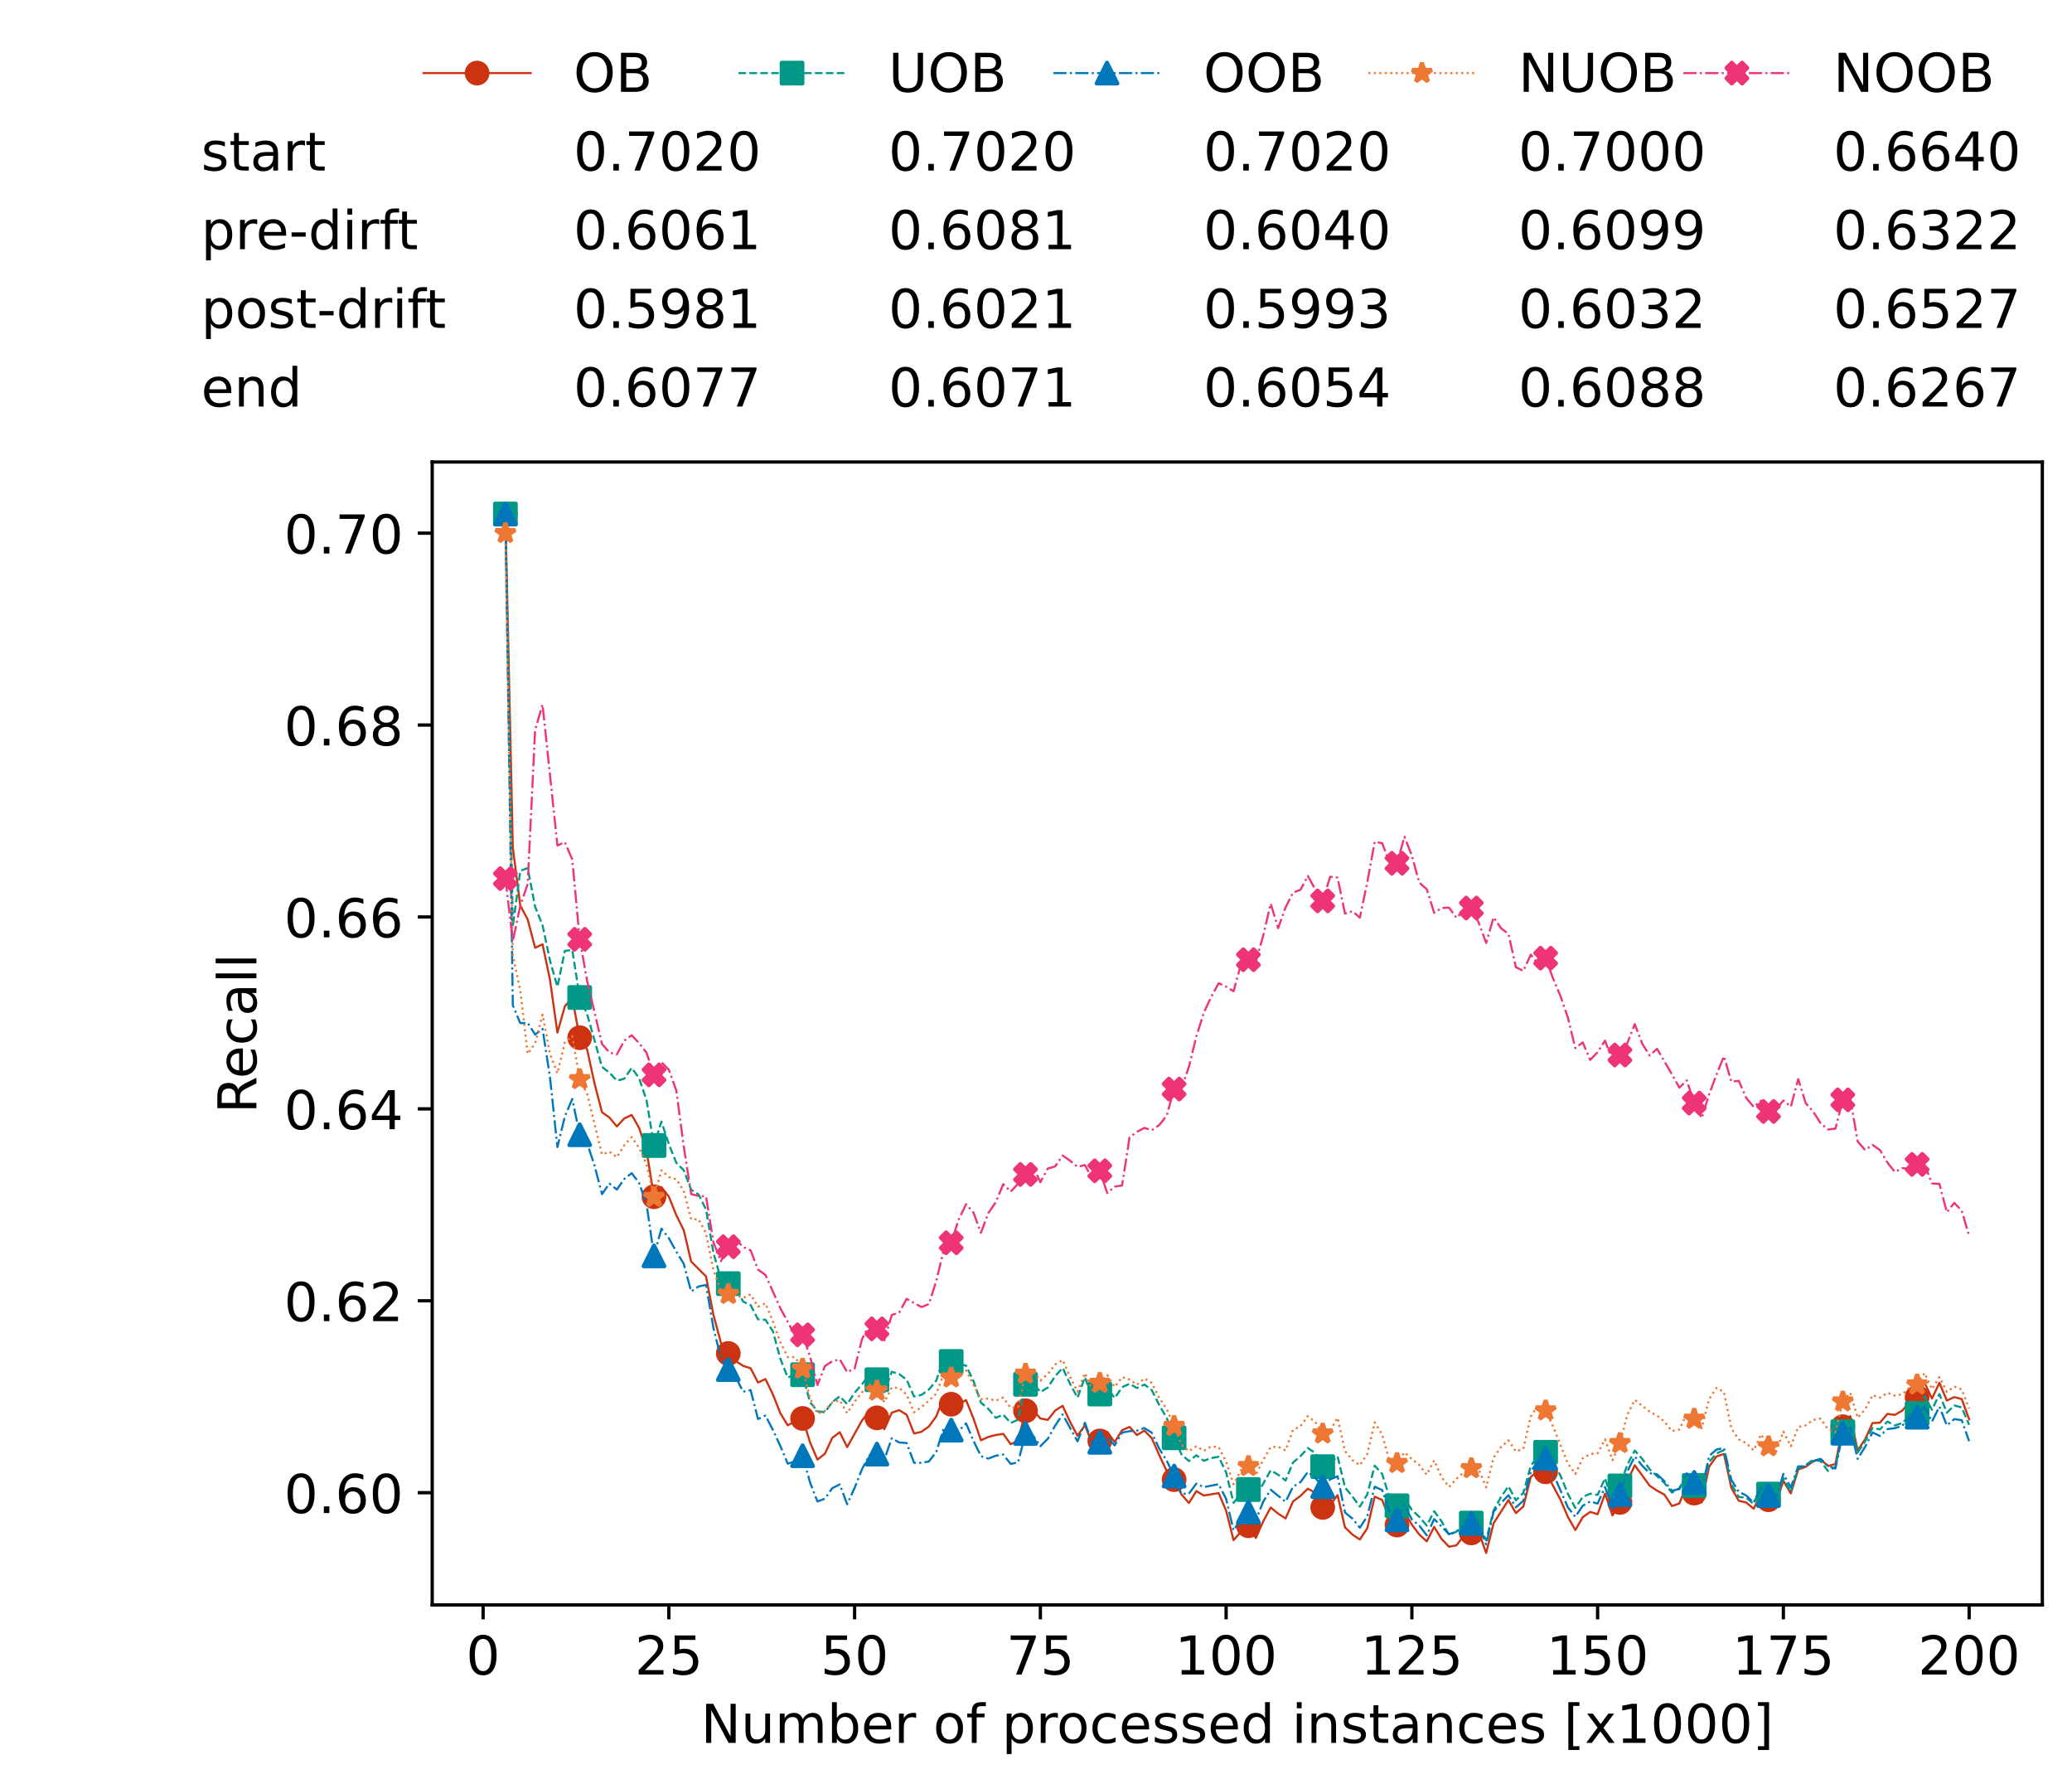 <?xml version="1.0" encoding="utf-8" standalone="no"?>
<!DOCTYPE svg PUBLIC "-//W3C//DTD SVG 1.1//EN"
  "http://www.w3.org/Graphics/SVG/1.1/DTD/svg11.dtd">
<!-- Created with matplotlib (https://matplotlib.org/) -->
<svg height="432.615pt" version="1.1" viewBox="0 0 502.65 432.615" width="502.65pt" xmlns="http://www.w3.org/2000/svg" xmlns:xlink="http://www.w3.org/1999/xlink">
 <defs>
  <style type="text/css">*{stroke-linecap:butt;stroke-linejoin:round;}</style>
 </defs>
 <g id="figure_1">
  <g id="patch_1">
   <path d="M 0 432.615 
L 502.65 432.615 
L 502.65 0 
L 0 0 
z
" style="fill:#ffffff;"/>
  </g>
  <g id="axes_1">
   <g id="patch_2">
    <path d="M 104.85 389.252 
L 495.45 389.252 
L 495.45 112.052 
L 104.85 112.052 
z
" style="fill:#ffffff;"/>
   </g>
   <g id="matplotlib.axis_1">
    <g id="xtick_1">
     <g id="line2d_1">
      <defs>
       <path d="M 0 0 
L 0 3.5 
" id="m040887a65c" style="stroke:#000000;stroke-width:0.8;"/>
      </defs>
      <g>
       <use style="stroke:#000000;stroke-width:0.8;" x="117.197" xlink:href="#m040887a65c" y="389.252"/>
      </g>
     </g>
     <g id="text_1">
      <!-- 0 -->
      <g transform="translate(113.061 406.13)scale(0.13 -0.13)">
       <defs>
        <path d="M 31.781 66.406 
Q 24.172 66.406 20.328 58.906 
Q 16.5 51.422 16.5 36.375 
Q 16.5 21.391 20.328 13.891 
Q 24.172 6.391 31.781 6.391 
Q 39.453 6.391 43.281 13.891 
Q 47.125 21.391 47.125 36.375 
Q 47.125 51.422 43.281 58.906 
Q 39.453 66.406 31.781 66.406 
z
M 31.781 74.219 
Q 44.047 74.219 50.516 64.516 
Q 56.984 54.828 56.984 36.375 
Q 56.984 17.969 50.516 8.266 
Q 44.047 -1.422 31.781 -1.422 
Q 19.531 -1.422 13.062 8.266 
Q 6.594 17.969 6.594 36.375 
Q 6.594 54.828 13.062 64.516 
Q 19.531 74.219 31.781 74.219 
z
" id="DejaVuSans-48"/>
       </defs>
       <use xlink:href="#DejaVuSans-48"/>
      </g>
     </g>
    </g>
    <g id="xtick_2">
     <g id="line2d_2">
      <g>
       <use style="stroke:#000000;stroke-width:0.8;" x="162.259" xlink:href="#m040887a65c" y="389.252"/>
      </g>
     </g>
     <g id="text_2">
      <!-- 25 -->
      <g transform="translate(153.988 406.13)scale(0.13 -0.13)">
       <defs>
        <path d="M 19.188 8.297 
L 53.609 8.297 
L 53.609 0 
L 7.328 0 
L 7.328 8.297 
Q 12.938 14.109 22.625 23.891 
Q 32.328 33.688 34.812 36.531 
Q 39.547 41.844 41.422 45.531 
Q 43.312 49.219 43.312 52.781 
Q 43.312 58.594 39.234 62.25 
Q 35.156 65.922 28.609 65.922 
Q 23.969 65.922 18.812 64.312 
Q 13.672 62.703 7.812 59.422 
L 7.812 69.391 
Q 13.766 71.781 18.938 73 
Q 24.125 74.219 28.422 74.219 
Q 39.75 74.219 46.484 68.547 
Q 53.219 62.891 53.219 53.422 
Q 53.219 48.922 51.531 44.891 
Q 49.859 40.875 45.406 35.406 
Q 44.188 33.984 37.641 27.219 
Q 31.109 20.453 19.188 8.297 
z
" id="DejaVuSans-50"/>
        <path d="M 10.797 72.906 
L 49.516 72.906 
L 49.516 64.594 
L 19.828 64.594 
L 19.828 46.734 
Q 21.969 47.469 24.109 47.828 
Q 26.266 48.188 28.422 48.188 
Q 40.625 48.188 47.75 41.5 
Q 54.891 34.812 54.891 23.391 
Q 54.891 11.625 47.562 5.094 
Q 40.234 -1.422 26.906 -1.422 
Q 22.312 -1.422 17.547 -0.641 
Q 12.797 0.141 7.719 1.703 
L 7.719 11.625 
Q 12.109 9.234 16.797 8.062 
Q 21.484 6.891 26.703 6.891 
Q 35.156 6.891 40.078 11.328 
Q 45.016 15.766 45.016 23.391 
Q 45.016 31 40.078 35.438 
Q 35.156 39.891 26.703 39.891 
Q 22.75 39.891 18.812 39.016 
Q 14.891 38.141 10.797 36.281 
z
" id="DejaVuSans-53"/>
       </defs>
       <use xlink:href="#DejaVuSans-50"/>
       <use x="63.623" xlink:href="#DejaVuSans-53"/>
      </g>
     </g>
    </g>
    <g id="xtick_3">
     <g id="line2d_3">
      <g>
       <use style="stroke:#000000;stroke-width:0.8;" x="207.322" xlink:href="#m040887a65c" y="389.252"/>
      </g>
     </g>
     <g id="text_3">
      <!-- 50 -->
      <g transform="translate(199.05 406.13)scale(0.13 -0.13)">
       <use xlink:href="#DejaVuSans-53"/>
       <use x="63.623" xlink:href="#DejaVuSans-48"/>
      </g>
     </g>
    </g>
    <g id="xtick_4">
     <g id="line2d_4">
      <g>
       <use style="stroke:#000000;stroke-width:0.8;" x="252.384" xlink:href="#m040887a65c" y="389.252"/>
      </g>
     </g>
     <g id="text_4">
      <!-- 75 -->
      <g transform="translate(244.113 406.13)scale(0.13 -0.13)">
       <defs>
        <path d="M 8.203 72.906 
L 55.078 72.906 
L 55.078 68.703 
L 28.609 0 
L 18.312 0 
L 43.219 64.594 
L 8.203 64.594 
z
" id="DejaVuSans-55"/>
       </defs>
       <use xlink:href="#DejaVuSans-55"/>
       <use x="63.623" xlink:href="#DejaVuSans-53"/>
      </g>
     </g>
    </g>
    <g id="xtick_5">
     <g id="line2d_5">
      <g>
       <use style="stroke:#000000;stroke-width:0.8;" x="297.446" xlink:href="#m040887a65c" y="389.252"/>
      </g>
     </g>
     <g id="text_5">
      <!-- 100 -->
      <g transform="translate(285.039 406.13)scale(0.13 -0.13)">
       <defs>
        <path d="M 12.406 8.297 
L 28.516 8.297 
L 28.516 63.922 
L 10.984 60.406 
L 10.984 69.391 
L 28.422 72.906 
L 38.281 72.906 
L 38.281 8.297 
L 54.391 8.297 
L 54.391 0 
L 12.406 0 
z
" id="DejaVuSans-49"/>
       </defs>
       <use xlink:href="#DejaVuSans-49"/>
       <use x="63.623" xlink:href="#DejaVuSans-48"/>
       <use x="127.246" xlink:href="#DejaVuSans-48"/>
      </g>
     </g>
    </g>
    <g id="xtick_6">
     <g id="line2d_6">
      <g>
       <use style="stroke:#000000;stroke-width:0.8;" x="342.509" xlink:href="#m040887a65c" y="389.252"/>
      </g>
     </g>
     <g id="text_6">
      <!-- 125 -->
      <g transform="translate(330.102 406.13)scale(0.13 -0.13)">
       <use xlink:href="#DejaVuSans-49"/>
       <use x="63.623" xlink:href="#DejaVuSans-50"/>
       <use x="127.246" xlink:href="#DejaVuSans-53"/>
      </g>
     </g>
    </g>
    <g id="xtick_7">
     <g id="line2d_7">
      <g>
       <use style="stroke:#000000;stroke-width:0.8;" x="387.571" xlink:href="#m040887a65c" y="389.252"/>
      </g>
     </g>
     <g id="text_7">
      <!-- 150 -->
      <g transform="translate(375.164 406.13)scale(0.13 -0.13)">
       <use xlink:href="#DejaVuSans-49"/>
       <use x="63.623" xlink:href="#DejaVuSans-53"/>
       <use x="127.246" xlink:href="#DejaVuSans-48"/>
      </g>
     </g>
    </g>
    <g id="xtick_8">
     <g id="line2d_8">
      <g>
       <use style="stroke:#000000;stroke-width:0.8;" x="432.633" xlink:href="#m040887a65c" y="389.252"/>
      </g>
     </g>
     <g id="text_8">
      <!-- 175 -->
      <g transform="translate(420.226 406.13)scale(0.13 -0.13)">
       <use xlink:href="#DejaVuSans-49"/>
       <use x="63.623" xlink:href="#DejaVuSans-55"/>
       <use x="127.246" xlink:href="#DejaVuSans-53"/>
      </g>
     </g>
    </g>
    <g id="xtick_9">
     <g id="line2d_9">
      <g>
       <use style="stroke:#000000;stroke-width:0.8;" x="477.695" xlink:href="#m040887a65c" y="389.252"/>
      </g>
     </g>
     <g id="text_9">
      <!-- 200 -->
      <g transform="translate(465.289 406.13)scale(0.13 -0.13)">
       <use xlink:href="#DejaVuSans-50"/>
       <use x="63.623" xlink:href="#DejaVuSans-48"/>
       <use x="127.246" xlink:href="#DejaVuSans-48"/>
      </g>
     </g>
    </g>
    <g id="text_10">
     <!-- Number of processed instances [x1000] -->
     <g transform="translate(170.025 422.711)scale(0.13 -0.13)">
      <defs>
       <path d="M 9.812 72.906 
L 23.094 72.906 
L 55.422 11.922 
L 55.422 72.906 
L 64.984 72.906 
L 64.984 0 
L 51.703 0 
L 19.391 60.984 
L 19.391 0 
L 9.812 0 
z
" id="DejaVuSans-78"/>
       <path d="M 8.5 21.578 
L 8.5 54.688 
L 17.484 54.688 
L 17.484 21.922 
Q 17.484 14.156 20.5 10.266 
Q 23.531 6.391 29.594 6.391 
Q 36.859 6.391 41.078 11.031 
Q 45.312 15.672 45.312 23.688 
L 45.312 54.688 
L 54.297 54.688 
L 54.297 0 
L 45.312 0 
L 45.312 8.406 
Q 42.047 3.422 37.719 1 
Q 33.406 -1.422 27.688 -1.422 
Q 18.266 -1.422 13.375 4.438 
Q 8.5 10.297 8.5 21.578 
z
M 31.109 56 
z
" id="DejaVuSans-117"/>
       <path d="M 52 44.188 
Q 55.375 50.25 60.062 53.125 
Q 64.75 56 71.094 56 
Q 79.641 56 84.281 50.016 
Q 88.922 44.047 88.922 33.016 
L 88.922 0 
L 79.891 0 
L 79.891 32.719 
Q 79.891 40.578 77.094 44.375 
Q 74.312 48.188 68.609 48.188 
Q 61.625 48.188 57.562 43.547 
Q 53.516 38.922 53.516 30.906 
L 53.516 0 
L 44.484 0 
L 44.484 32.719 
Q 44.484 40.625 41.703 44.406 
Q 38.922 48.188 33.109 48.188 
Q 26.219 48.188 22.156 43.531 
Q 18.109 38.875 18.109 30.906 
L 18.109 0 
L 9.078 0 
L 9.078 54.688 
L 18.109 54.688 
L 18.109 46.188 
Q 21.188 51.219 25.484 53.609 
Q 29.781 56 35.688 56 
Q 41.656 56 45.828 52.969 
Q 50 49.953 52 44.188 
z
" id="DejaVuSans-109"/>
       <path d="M 48.688 27.297 
Q 48.688 37.203 44.609 42.844 
Q 40.531 48.484 33.406 48.484 
Q 26.266 48.484 22.188 42.844 
Q 18.109 37.203 18.109 27.297 
Q 18.109 17.391 22.188 11.75 
Q 26.266 6.109 33.406 6.109 
Q 40.531 6.109 44.609 11.75 
Q 48.688 17.391 48.688 27.297 
z
M 18.109 46.391 
Q 20.953 51.266 25.266 53.625 
Q 29.594 56 35.594 56 
Q 45.562 56 51.781 48.094 
Q 58.016 40.188 58.016 27.297 
Q 58.016 14.406 51.781 6.484 
Q 45.562 -1.422 35.594 -1.422 
Q 29.594 -1.422 25.266 0.953 
Q 20.953 3.328 18.109 8.203 
L 18.109 0 
L 9.078 0 
L 9.078 75.984 
L 18.109 75.984 
z
" id="DejaVuSans-98"/>
       <path d="M 56.203 29.594 
L 56.203 25.203 
L 14.891 25.203 
Q 15.484 15.922 20.484 11.062 
Q 25.484 6.203 34.422 6.203 
Q 39.594 6.203 44.453 7.469 
Q 49.312 8.734 54.109 11.281 
L 54.109 2.781 
Q 49.266 0.734 44.188 -0.344 
Q 39.109 -1.422 33.891 -1.422 
Q 20.797 -1.422 13.156 6.188 
Q 5.516 13.812 5.516 26.812 
Q 5.516 40.234 12.766 48.109 
Q 20.016 56 32.328 56 
Q 43.359 56 49.781 48.891 
Q 56.203 41.797 56.203 29.594 
z
M 47.219 32.234 
Q 47.125 39.594 43.094 43.984 
Q 39.062 48.391 32.422 48.391 
Q 24.906 48.391 20.391 44.141 
Q 15.875 39.891 15.188 32.172 
z
" id="DejaVuSans-101"/>
       <path d="M 41.109 46.297 
Q 39.594 47.172 37.812 47.578 
Q 36.031 48 33.891 48 
Q 26.266 48 22.188 43.047 
Q 18.109 38.094 18.109 28.812 
L 18.109 0 
L 9.078 0 
L 9.078 54.688 
L 18.109 54.688 
L 18.109 46.188 
Q 20.953 51.172 25.484 53.578 
Q 30.031 56 36.531 56 
Q 37.453 56 38.578 55.875 
Q 39.703 55.766 41.062 55.516 
z
" id="DejaVuSans-114"/>
       <path id="DejaVuSans-32"/>
       <path d="M 30.609 48.391 
Q 23.391 48.391 19.188 42.75 
Q 14.984 37.109 14.984 27.297 
Q 14.984 17.484 19.156 11.844 
Q 23.344 6.203 30.609 6.203 
Q 37.797 6.203 41.984 11.859 
Q 46.188 17.531 46.188 27.297 
Q 46.188 37.016 41.984 42.703 
Q 37.797 48.391 30.609 48.391 
z
M 30.609 56 
Q 42.328 56 49.016 48.375 
Q 55.719 40.766 55.719 27.297 
Q 55.719 13.875 49.016 6.219 
Q 42.328 -1.422 30.609 -1.422 
Q 18.844 -1.422 12.172 6.219 
Q 5.516 13.875 5.516 27.297 
Q 5.516 40.766 12.172 48.375 
Q 18.844 56 30.609 56 
z
" id="DejaVuSans-111"/>
       <path d="M 37.109 75.984 
L 37.109 68.5 
L 28.516 68.5 
Q 23.688 68.5 21.797 66.547 
Q 19.922 64.594 19.922 59.516 
L 19.922 54.688 
L 34.719 54.688 
L 34.719 47.703 
L 19.922 47.703 
L 19.922 0 
L 10.891 0 
L 10.891 47.703 
L 2.297 47.703 
L 2.297 54.688 
L 10.891 54.688 
L 10.891 58.5 
Q 10.891 67.625 15.141 71.797 
Q 19.391 75.984 28.609 75.984 
z
" id="DejaVuSans-102"/>
       <path d="M 18.109 8.203 
L 18.109 -20.797 
L 9.078 -20.797 
L 9.078 54.688 
L 18.109 54.688 
L 18.109 46.391 
Q 20.953 51.266 25.266 53.625 
Q 29.594 56 35.594 56 
Q 45.562 56 51.781 48.094 
Q 58.016 40.188 58.016 27.297 
Q 58.016 14.406 51.781 6.484 
Q 45.562 -1.422 35.594 -1.422 
Q 29.594 -1.422 25.266 0.953 
Q 20.953 3.328 18.109 8.203 
z
M 48.688 27.297 
Q 48.688 37.203 44.609 42.844 
Q 40.531 48.484 33.406 48.484 
Q 26.266 48.484 22.188 42.844 
Q 18.109 37.203 18.109 27.297 
Q 18.109 17.391 22.188 11.75 
Q 26.266 6.109 33.406 6.109 
Q 40.531 6.109 44.609 11.75 
Q 48.688 17.391 48.688 27.297 
z
" id="DejaVuSans-112"/>
       <path d="M 48.781 52.594 
L 48.781 44.188 
Q 44.969 46.297 41.141 47.344 
Q 37.312 48.391 33.406 48.391 
Q 24.656 48.391 19.812 42.844 
Q 14.984 37.312 14.984 27.297 
Q 14.984 17.281 19.812 11.734 
Q 24.656 6.203 33.406 6.203 
Q 37.312 6.203 41.141 7.25 
Q 44.969 8.297 48.781 10.406 
L 48.781 2.094 
Q 45.016 0.344 40.984 -0.531 
Q 36.969 -1.422 32.422 -1.422 
Q 20.062 -1.422 12.781 6.344 
Q 5.516 14.109 5.516 27.297 
Q 5.516 40.672 12.859 48.328 
Q 20.219 56 33.016 56 
Q 37.156 56 41.109 55.141 
Q 45.062 54.297 48.781 52.594 
z
" id="DejaVuSans-99"/>
       <path d="M 44.281 53.078 
L 44.281 44.578 
Q 40.484 46.531 36.375 47.5 
Q 32.281 48.484 27.875 48.484 
Q 21.188 48.484 17.844 46.438 
Q 14.5 44.391 14.5 40.281 
Q 14.5 37.156 16.891 35.375 
Q 19.281 33.594 26.516 31.984 
L 29.594 31.297 
Q 39.156 29.25 43.188 25.516 
Q 47.219 21.781 47.219 15.094 
Q 47.219 7.469 41.188 3.016 
Q 35.156 -1.422 24.609 -1.422 
Q 20.219 -1.422 15.453 -0.562 
Q 10.688 0.297 5.422 2 
L 5.422 11.281 
Q 10.406 8.688 15.234 7.391 
Q 20.062 6.109 24.812 6.109 
Q 31.156 6.109 34.562 8.281 
Q 37.984 10.453 37.984 14.406 
Q 37.984 18.062 35.516 20.016 
Q 33.062 21.969 24.703 23.781 
L 21.578 24.516 
Q 13.234 26.266 9.516 29.906 
Q 5.812 33.547 5.812 39.891 
Q 5.812 47.609 11.281 51.797 
Q 16.75 56 26.812 56 
Q 31.781 56 36.172 55.266 
Q 40.578 54.547 44.281 53.078 
z
" id="DejaVuSans-115"/>
       <path d="M 45.406 46.391 
L 45.406 75.984 
L 54.391 75.984 
L 54.391 0 
L 45.406 0 
L 45.406 8.203 
Q 42.578 3.328 38.25 0.953 
Q 33.938 -1.422 27.875 -1.422 
Q 17.969 -1.422 11.734 6.484 
Q 5.516 14.406 5.516 27.297 
Q 5.516 40.188 11.734 48.094 
Q 17.969 56 27.875 56 
Q 33.938 56 38.25 53.625 
Q 42.578 51.266 45.406 46.391 
z
M 14.797 27.297 
Q 14.797 17.391 18.875 11.75 
Q 22.953 6.109 30.078 6.109 
Q 37.203 6.109 41.297 11.75 
Q 45.406 17.391 45.406 27.297 
Q 45.406 37.203 41.297 42.844 
Q 37.203 48.484 30.078 48.484 
Q 22.953 48.484 18.875 42.844 
Q 14.797 37.203 14.797 27.297 
z
" id="DejaVuSans-100"/>
       <path d="M 9.422 54.688 
L 18.406 54.688 
L 18.406 0 
L 9.422 0 
z
M 9.422 75.984 
L 18.406 75.984 
L 18.406 64.594 
L 9.422 64.594 
z
" id="DejaVuSans-105"/>
       <path d="M 54.891 33.016 
L 54.891 0 
L 45.906 0 
L 45.906 32.719 
Q 45.906 40.484 42.875 44.328 
Q 39.844 48.188 33.797 48.188 
Q 26.516 48.188 22.312 43.547 
Q 18.109 38.922 18.109 30.906 
L 18.109 0 
L 9.078 0 
L 9.078 54.688 
L 18.109 54.688 
L 18.109 46.188 
Q 21.344 51.125 25.703 53.562 
Q 30.078 56 35.797 56 
Q 45.219 56 50.047 50.172 
Q 54.891 44.344 54.891 33.016 
z
" id="DejaVuSans-110"/>
       <path d="M 18.312 70.219 
L 18.312 54.688 
L 36.812 54.688 
L 36.812 47.703 
L 18.312 47.703 
L 18.312 18.016 
Q 18.312 11.328 20.141 9.422 
Q 21.969 7.516 27.594 7.516 
L 36.812 7.516 
L 36.812 0 
L 27.594 0 
Q 17.188 0 13.234 3.875 
Q 9.281 7.766 9.281 18.016 
L 9.281 47.703 
L 2.688 47.703 
L 2.688 54.688 
L 9.281 54.688 
L 9.281 70.219 
z
" id="DejaVuSans-116"/>
       <path d="M 34.281 27.484 
Q 23.391 27.484 19.188 25 
Q 14.984 22.516 14.984 16.5 
Q 14.984 11.719 18.141 8.906 
Q 21.297 6.109 26.703 6.109 
Q 34.188 6.109 38.703 11.406 
Q 43.219 16.703 43.219 25.484 
L 43.219 27.484 
z
M 52.203 31.203 
L 52.203 0 
L 43.219 0 
L 43.219 8.297 
Q 40.141 3.328 35.547 0.953 
Q 30.953 -1.422 24.312 -1.422 
Q 15.922 -1.422 10.953 3.297 
Q 6 8.016 6 15.922 
Q 6 25.141 12.172 29.828 
Q 18.359 34.516 30.609 34.516 
L 43.219 34.516 
L 43.219 35.406 
Q 43.219 41.609 39.141 45 
Q 35.062 48.391 27.688 48.391 
Q 23 48.391 18.547 47.266 
Q 14.109 46.141 10.016 43.891 
L 10.016 52.203 
Q 14.938 54.109 19.578 55.047 
Q 24.219 56 28.609 56 
Q 40.484 56 46.344 49.844 
Q 52.203 43.703 52.203 31.203 
z
" id="DejaVuSans-97"/>
       <path d="M 8.594 75.984 
L 29.297 75.984 
L 29.297 69 
L 17.578 69 
L 17.578 -6.203 
L 29.297 -6.203 
L 29.297 -13.188 
L 8.594 -13.188 
z
" id="DejaVuSans-91"/>
       <path d="M 54.891 54.688 
L 35.109 28.078 
L 55.906 0 
L 45.312 0 
L 29.391 21.484 
L 13.484 0 
L 2.875 0 
L 24.125 28.609 
L 4.688 54.688 
L 15.281 54.688 
L 29.781 35.203 
L 44.281 54.688 
z
" id="DejaVuSans-120"/>
       <path d="M 30.422 75.984 
L 30.422 -13.188 
L 9.719 -13.188 
L 9.719 -6.203 
L 21.391 -6.203 
L 21.391 69 
L 9.719 69 
L 9.719 75.984 
z
" id="DejaVuSans-93"/>
      </defs>
      <use xlink:href="#DejaVuSans-78"/>
      <use x="74.805" xlink:href="#DejaVuSans-117"/>
      <use x="138.184" xlink:href="#DejaVuSans-109"/>
      <use x="235.596" xlink:href="#DejaVuSans-98"/>
      <use x="299.072" xlink:href="#DejaVuSans-101"/>
      <use x="360.596" xlink:href="#DejaVuSans-114"/>
      <use x="401.709" xlink:href="#DejaVuSans-32"/>
      <use x="433.496" xlink:href="#DejaVuSans-111"/>
      <use x="494.678" xlink:href="#DejaVuSans-102"/>
      <use x="529.883" xlink:href="#DejaVuSans-32"/>
      <use x="561.67" xlink:href="#DejaVuSans-112"/>
      <use x="625.146" xlink:href="#DejaVuSans-114"/>
      <use x="664.01" xlink:href="#DejaVuSans-111"/>
      <use x="725.191" xlink:href="#DejaVuSans-99"/>
      <use x="780.172" xlink:href="#DejaVuSans-101"/>
      <use x="841.695" xlink:href="#DejaVuSans-115"/>
      <use x="893.795" xlink:href="#DejaVuSans-115"/>
      <use x="945.895" xlink:href="#DejaVuSans-101"/>
      <use x="1007.418" xlink:href="#DejaVuSans-100"/>
      <use x="1070.895" xlink:href="#DejaVuSans-32"/>
      <use x="1102.682" xlink:href="#DejaVuSans-105"/>
      <use x="1130.465" xlink:href="#DejaVuSans-110"/>
      <use x="1193.844" xlink:href="#DejaVuSans-115"/>
      <use x="1245.943" xlink:href="#DejaVuSans-116"/>
      <use x="1285.152" xlink:href="#DejaVuSans-97"/>
      <use x="1346.432" xlink:href="#DejaVuSans-110"/>
      <use x="1409.811" xlink:href="#DejaVuSans-99"/>
      <use x="1464.791" xlink:href="#DejaVuSans-101"/>
      <use x="1526.314" xlink:href="#DejaVuSans-115"/>
      <use x="1578.414" xlink:href="#DejaVuSans-32"/>
      <use x="1610.201" xlink:href="#DejaVuSans-91"/>
      <use x="1649.215" xlink:href="#DejaVuSans-120"/>
      <use x="1708.395" xlink:href="#DejaVuSans-49"/>
      <use x="1772.018" xlink:href="#DejaVuSans-48"/>
      <use x="1835.641" xlink:href="#DejaVuSans-48"/>
      <use x="1899.264" xlink:href="#DejaVuSans-48"/>
      <use x="1962.887" xlink:href="#DejaVuSans-93"/>
     </g>
    </g>
   </g>
   <g id="matplotlib.axis_2">
    <g id="ytick_1">
     <g id="line2d_10">
      <defs>
       <path d="M 0 0 
L -3.5 0 
" id="m8547da9376" style="stroke:#000000;stroke-width:0.8;"/>
      </defs>
      <g>
       <use style="stroke:#000000;stroke-width:0.8;" x="104.85" xlink:href="#m8547da9376" y="362.025"/>
      </g>
     </g>
     <g id="text_11">
      <!-- 0.60 -->
      <g transform="translate(68.905 366.964)scale(0.13 -0.13)">
       <defs>
        <path d="M 10.688 12.406 
L 21 12.406 
L 21 0 
L 10.688 0 
z
" id="DejaVuSans-46"/>
        <path d="M 33.016 40.375 
Q 26.375 40.375 22.484 35.828 
Q 18.609 31.297 18.609 23.391 
Q 18.609 15.531 22.484 10.953 
Q 26.375 6.391 33.016 6.391 
Q 39.656 6.391 43.531 10.953 
Q 47.406 15.531 47.406 23.391 
Q 47.406 31.297 43.531 35.828 
Q 39.656 40.375 33.016 40.375 
z
M 52.594 71.297 
L 52.594 62.312 
Q 48.875 64.062 45.094 64.984 
Q 41.312 65.922 37.594 65.922 
Q 27.828 65.922 22.672 59.328 
Q 17.531 52.734 16.797 39.406 
Q 19.672 43.656 24.016 45.922 
Q 28.375 48.188 33.594 48.188 
Q 44.578 48.188 50.953 41.516 
Q 57.328 34.859 57.328 23.391 
Q 57.328 12.156 50.688 5.359 
Q 44.047 -1.422 33.016 -1.422 
Q 20.359 -1.422 13.672 8.266 
Q 6.984 17.969 6.984 36.375 
Q 6.984 53.656 15.188 63.938 
Q 23.391 74.219 37.203 74.219 
Q 40.922 74.219 44.703 73.484 
Q 48.484 72.75 52.594 71.297 
z
" id="DejaVuSans-54"/>
       </defs>
       <use xlink:href="#DejaVuSans-48"/>
       <use x="63.623" xlink:href="#DejaVuSans-46"/>
       <use x="95.41" xlink:href="#DejaVuSans-54"/>
       <use x="159.033" xlink:href="#DejaVuSans-48"/>
      </g>
     </g>
    </g>
    <g id="ytick_2">
     <g id="line2d_11">
      <g>
       <use style="stroke:#000000;stroke-width:0.8;" x="104.85" xlink:href="#m8547da9376" y="315.481"/>
      </g>
     </g>
     <g id="text_12">
      <!-- 0.62 -->
      <g transform="translate(68.905 320.42)scale(0.13 -0.13)">
       <use xlink:href="#DejaVuSans-48"/>
       <use x="63.623" xlink:href="#DejaVuSans-46"/>
       <use x="95.41" xlink:href="#DejaVuSans-54"/>
       <use x="159.033" xlink:href="#DejaVuSans-50"/>
      </g>
     </g>
    </g>
    <g id="ytick_3">
     <g id="line2d_12">
      <g>
       <use style="stroke:#000000;stroke-width:0.8;" x="104.85" xlink:href="#m8547da9376" y="268.937"/>
      </g>
     </g>
     <g id="text_13">
      <!-- 0.64 -->
      <g transform="translate(68.905 273.876)scale(0.13 -0.13)">
       <defs>
        <path d="M 37.797 64.312 
L 12.891 25.391 
L 37.797 25.391 
z
M 35.203 72.906 
L 47.609 72.906 
L 47.609 25.391 
L 58.016 25.391 
L 58.016 17.188 
L 47.609 17.188 
L 47.609 0 
L 37.797 0 
L 37.797 17.188 
L 4.891 17.188 
L 4.891 26.703 
z
" id="DejaVuSans-52"/>
       </defs>
       <use xlink:href="#DejaVuSans-48"/>
       <use x="63.623" xlink:href="#DejaVuSans-46"/>
       <use x="95.41" xlink:href="#DejaVuSans-54"/>
       <use x="159.033" xlink:href="#DejaVuSans-52"/>
      </g>
     </g>
    </g>
    <g id="ytick_4">
     <g id="line2d_13">
      <g>
       <use style="stroke:#000000;stroke-width:0.8;" x="104.85" xlink:href="#m8547da9376" y="222.394"/>
      </g>
     </g>
     <g id="text_14">
      <!-- 0.66 -->
      <g transform="translate(68.905 227.333)scale(0.13 -0.13)">
       <use xlink:href="#DejaVuSans-48"/>
       <use x="63.623" xlink:href="#DejaVuSans-46"/>
       <use x="95.41" xlink:href="#DejaVuSans-54"/>
       <use x="159.033" xlink:href="#DejaVuSans-54"/>
      </g>
     </g>
    </g>
    <g id="ytick_5">
     <g id="line2d_14">
      <g>
       <use style="stroke:#000000;stroke-width:0.8;" x="104.85" xlink:href="#m8547da9376" y="175.85"/>
      </g>
     </g>
     <g id="text_15">
      <!-- 0.68 -->
      <g transform="translate(68.905 180.789)scale(0.13 -0.13)">
       <defs>
        <path d="M 31.781 34.625 
Q 24.75 34.625 20.719 30.859 
Q 16.703 27.094 16.703 20.516 
Q 16.703 13.922 20.719 10.156 
Q 24.75 6.391 31.781 6.391 
Q 38.812 6.391 42.859 10.172 
Q 46.922 13.969 46.922 20.516 
Q 46.922 27.094 42.891 30.859 
Q 38.875 34.625 31.781 34.625 
z
M 21.922 38.812 
Q 15.578 40.375 12.031 44.719 
Q 8.5 49.078 8.5 55.328 
Q 8.5 64.062 14.719 69.141 
Q 20.953 74.219 31.781 74.219 
Q 42.672 74.219 48.875 69.141 
Q 55.078 64.062 55.078 55.328 
Q 55.078 49.078 51.531 44.719 
Q 48 40.375 41.703 38.812 
Q 48.828 37.156 52.797 32.312 
Q 56.781 27.484 56.781 20.516 
Q 56.781 9.906 50.312 4.234 
Q 43.844 -1.422 31.781 -1.422 
Q 19.734 -1.422 13.25 4.234 
Q 6.781 9.906 6.781 20.516 
Q 6.781 27.484 10.781 32.312 
Q 14.797 37.156 21.922 38.812 
z
M 18.312 54.391 
Q 18.312 48.734 21.844 45.562 
Q 25.391 42.391 31.781 42.391 
Q 38.141 42.391 41.719 45.562 
Q 45.312 48.734 45.312 54.391 
Q 45.312 60.062 41.719 63.234 
Q 38.141 66.406 31.781 66.406 
Q 25.391 66.406 21.844 63.234 
Q 18.312 60.062 18.312 54.391 
z
" id="DejaVuSans-56"/>
       </defs>
       <use xlink:href="#DejaVuSans-48"/>
       <use x="63.623" xlink:href="#DejaVuSans-46"/>
       <use x="95.41" xlink:href="#DejaVuSans-54"/>
       <use x="159.033" xlink:href="#DejaVuSans-56"/>
      </g>
     </g>
    </g>
    <g id="ytick_6">
     <g id="line2d_15">
      <g>
       <use style="stroke:#000000;stroke-width:0.8;" x="104.85" xlink:href="#m8547da9376" y="129.306"/>
      </g>
     </g>
     <g id="text_16">
      <!-- 0.70 -->
      <g transform="translate(68.905 134.245)scale(0.13 -0.13)">
       <use xlink:href="#DejaVuSans-48"/>
       <use x="63.623" xlink:href="#DejaVuSans-46"/>
       <use x="95.41" xlink:href="#DejaVuSans-55"/>
       <use x="159.033" xlink:href="#DejaVuSans-48"/>
      </g>
     </g>
    </g>
    <g id="text_17">
     <!-- Recall -->
     <g transform="translate(62.201 270.044)rotate(-90)scale(0.13 -0.13)">
      <defs>
       <path d="M 44.391 34.188 
Q 47.562 33.109 50.562 29.594 
Q 53.562 26.078 56.594 19.922 
L 66.609 0 
L 56 0 
L 46.688 18.703 
Q 43.062 26.031 39.672 28.422 
Q 36.281 30.812 30.422 30.812 
L 19.672 30.812 
L 19.672 0 
L 9.812 0 
L 9.812 72.906 
L 32.078 72.906 
Q 44.578 72.906 50.734 67.672 
Q 56.891 62.453 56.891 51.906 
Q 56.891 45.016 53.688 40.469 
Q 50.484 35.938 44.391 34.188 
z
M 19.672 64.797 
L 19.672 38.922 
L 32.078 38.922 
Q 39.203 38.922 42.844 42.219 
Q 46.484 45.516 46.484 51.906 
Q 46.484 58.297 42.844 61.547 
Q 39.203 64.797 32.078 64.797 
z
" id="DejaVuSans-82"/>
       <path d="M 9.422 75.984 
L 18.406 75.984 
L 18.406 0 
L 9.422 0 
z
" id="DejaVuSans-108"/>
      </defs>
      <use xlink:href="#DejaVuSans-82"/>
      <use x="64.982" xlink:href="#DejaVuSans-101"/>
      <use x="126.506" xlink:href="#DejaVuSans-99"/>
      <use x="181.486" xlink:href="#DejaVuSans-97"/>
      <use x="242.766" xlink:href="#DejaVuSans-108"/>
      <use x="270.549" xlink:href="#DejaVuSans-108"/>
     </g>
    </g>
   </g>
   <g id="line2d_16"/>
   <g id="line2d_17"/>
   <g id="line2d_18"/>
   <g id="line2d_19"/>
   <g id="line2d_20"/>
   <g id="line2d_21">
    <path clip-path="url(#p63bf3f9a92)" d="M 122.605 124.652 
L 124.407 205.587 
L 126.21 219.627 
L 128.012 223 
L 129.815 229.88 
L 131.617 229.019 
L 133.419 237.592 
L 135.222 250.437 
L 137.024 244.068 
L 138.827 242.019 
L 140.629 251.684 
L 142.432 254.539 
L 144.234 262.807 
L 146.037 269.756 
L 147.839 271.041 
L 149.642 273.203 
L 151.444 271.262 
L 153.247 270.416 
L 155.049 273.562 
L 156.852 279.077 
L 158.654 290.247 
L 160.457 287.912 
L 162.259 290.239 
L 164.062 294.709 
L 165.864 298.343 
L 167.667 305.964 
L 171.272 309.568 
L 173.074 318.917 
L 174.877 325.6 
L 176.679 328.262 
L 178.482 330.11 
L 180.284 331.274 
L 182.087 331.846 
L 183.889 335.304 
L 185.692 334.473 
L 187.494 338.172 
L 189.297 342.746 
L 191.099 345.694 
L 192.902 344.693 
L 194.704 344.02 
L 196.507 349.808 
L 198.309 354.001 
L 200.112 352.583 
L 201.914 348.717 
L 203.717 347.361 
L 205.519 350.971 
L 209.124 344.498 
L 210.927 342.298 
L 212.729 343.876 
L 214.532 346.64 
L 216.334 342.626 
L 218.137 342.01 
L 219.939 343.122 
L 221.742 347.67 
L 223.544 347.262 
L 225.347 345.97 
L 227.149 343.473 
L 228.952 338.884 
L 230.754 340.576 
L 232.557 340.556 
L 234.359 339.568 
L 236.162 344.041 
L 237.964 349.317 
L 239.767 348.506 
L 241.569 348.043 
L 243.372 347.754 
L 245.174 350.261 
L 246.976 349.444 
L 248.779 342.166 
L 250.581 341.906 
L 252.384 344.029 
L 254.186 344.365 
L 255.989 342.083 
L 257.791 340.967 
L 259.594 344.868 
L 261.396 348.215 
L 263.199 345.669 
L 265.001 350.263 
L 266.804 349.478 
L 268.606 347.272 
L 270.409 349.745 
L 272.211 346.876 
L 274.014 346.073 
L 275.816 348.048 
L 277.619 346.974 
L 279.421 348.83 
L 281.224 352.93 
L 283.026 356.73 
L 284.829 358.86 
L 286.631 362.482 
L 288.434 364.523 
L 290.236 361.641 
L 292.039 362.718 
L 295.644 362.134 
L 297.446 366.39 
L 299.249 373.539 
L 301.051 371.492 
L 302.854 370.044 
L 304.656 373.009 
L 306.459 368.948 
L 308.261 365.618 
L 310.064 367.108 
L 311.866 368.281 
L 313.669 364.168 
L 315.471 362.807 
L 317.274 361.056 
L 319.076 362.046 
L 320.879 365.598 
L 322.681 365.018 
L 324.484 362.624 
L 326.286 370.456 
L 328.089 372.179 
L 329.891 373.386 
L 331.694 370.638 
L 333.496 362.993 
L 335.299 363.792 
L 337.101 368.391 
L 338.904 369.87 
L 340.706 366.736 
L 342.509 369.78 
L 344.311 372.167 
L 346.114 373.837 
L 347.916 370.326 
L 349.719 373.26 
L 351.521 375.139 
L 353.324 374.793 
L 355.126 372.446 
L 356.928 371.785 
L 358.731 371.585 
L 360.533 376.652 
L 362.336 369.428 
L 365.941 363.808 
L 367.743 366.981 
L 369.546 365.391 
L 371.348 358.221 
L 373.151 356.672 
L 374.953 356.964 
L 378.558 363.73 
L 380.361 367.911 
L 382.163 371.087 
L 383.966 367.97 
L 385.768 366.696 
L 387.571 367.247 
L 389.373 362.267 
L 391.176 367.547 
L 392.978 364.385 
L 394.781 359.261 
L 396.583 355.367 
L 400.188 360.331 
L 401.991 361.531 
L 403.793 362.515 
L 405.596 365.269 
L 407.398 364.647 
L 409.201 360.169 
L 411.003 362.131 
L 412.806 364.413 
L 414.608 355.736 
L 416.411 353.235 
L 418.213 352.634 
L 420.016 360.883 
L 421.818 363.987 
L 423.621 364.405 
L 425.423 365.913 
L 427.226 362.24 
L 429.028 363.734 
L 430.831 364.495 
L 432.633 359.148 
L 434.436 362.209 
L 436.238 356.398 
L 438.041 355.761 
L 439.843 354.43 
L 441.646 353.895 
L 443.448 355.563 
L 445.251 355.078 
L 447.053 346.034 
L 448.856 343.444 
L 450.658 351.778 
L 452.461 349.068 
L 454.263 345.143 
L 456.066 345.043 
L 457.868 342.921 
L 459.671 343.161 
L 461.473 342.123 
L 463.276 340.011 
L 465.078 338.872 
L 466.881 335.372 
L 468.683 339.192 
L 470.485 335.374 
L 472.288 339.678 
L 474.09 338.841 
L 475.893 339.326 
L 477.695 344.211 
L 477.695 344.211 
" style="fill:none;stroke:#cc3311;stroke-linecap:square;stroke-width:0.5;"/>
    <defs>
     <path d="M 0 2.5 
C 0.663 2.5 1.299 2.237 1.768 1.768 
C 2.237 1.299 2.5 0.663 2.5 0 
C 2.5 -0.663 2.237 -1.299 1.768 -1.768 
C 1.299 -2.237 0.663 -2.5 0 -2.5 
C -0.663 -2.5 -1.299 -2.237 -1.768 -1.768 
C -2.237 -1.299 -2.5 -0.663 -2.5 0 
C -2.5 0.663 -2.237 1.299 -1.768 1.768 
C -1.299 2.237 -0.663 2.5 0 2.5 
z
" id="m0fe3594ff5" style="stroke:#cc3311;"/>
    </defs>
    <g clip-path="url(#p63bf3f9a92)">
     <use style="fill:#cc3311;stroke:#cc3311;" x="122.605" xlink:href="#m0fe3594ff5" y="124.652"/>
     <use style="fill:#cc3311;stroke:#cc3311;" x="140.629" xlink:href="#m0fe3594ff5" y="251.684"/>
     <use style="fill:#cc3311;stroke:#cc3311;" x="158.654" xlink:href="#m0fe3594ff5" y="290.247"/>
     <use style="fill:#cc3311;stroke:#cc3311;" x="176.679" xlink:href="#m0fe3594ff5" y="328.262"/>
     <use style="fill:#cc3311;stroke:#cc3311;" x="194.704" xlink:href="#m0fe3594ff5" y="344.02"/>
     <use style="fill:#cc3311;stroke:#cc3311;" x="212.729" xlink:href="#m0fe3594ff5" y="343.876"/>
     <use style="fill:#cc3311;stroke:#cc3311;" x="230.754" xlink:href="#m0fe3594ff5" y="340.576"/>
     <use style="fill:#cc3311;stroke:#cc3311;" x="248.779" xlink:href="#m0fe3594ff5" y="342.166"/>
     <use style="fill:#cc3311;stroke:#cc3311;" x="266.804" xlink:href="#m0fe3594ff5" y="349.478"/>
     <use style="fill:#cc3311;stroke:#cc3311;" x="284.829" xlink:href="#m0fe3594ff5" y="358.86"/>
     <use style="fill:#cc3311;stroke:#cc3311;" x="302.854" xlink:href="#m0fe3594ff5" y="370.044"/>
     <use style="fill:#cc3311;stroke:#cc3311;" x="320.879" xlink:href="#m0fe3594ff5" y="365.598"/>
     <use style="fill:#cc3311;stroke:#cc3311;" x="338.904" xlink:href="#m0fe3594ff5" y="369.87"/>
     <use style="fill:#cc3311;stroke:#cc3311;" x="356.928" xlink:href="#m0fe3594ff5" y="371.785"/>
     <use style="fill:#cc3311;stroke:#cc3311;" x="374.953" xlink:href="#m0fe3594ff5" y="356.964"/>
     <use style="fill:#cc3311;stroke:#cc3311;" x="392.978" xlink:href="#m0fe3594ff5" y="364.385"/>
     <use style="fill:#cc3311;stroke:#cc3311;" x="411.003" xlink:href="#m0fe3594ff5" y="362.131"/>
     <use style="fill:#cc3311;stroke:#cc3311;" x="429.028" xlink:href="#m0fe3594ff5" y="363.734"/>
     <use style="fill:#cc3311;stroke:#cc3311;" x="447.053" xlink:href="#m0fe3594ff5" y="346.034"/>
     <use style="fill:#cc3311;stroke:#cc3311;" x="465.078" xlink:href="#m0fe3594ff5" y="338.872"/>
    </g>
   </g>
   <g id="line2d_22"/>
   <g id="line2d_23"/>
   <g id="line2d_24"/>
   <g id="line2d_25"/>
   <g id="line2d_26">
    <path clip-path="url(#p63bf3f9a92)" d="M 122.605 124.652 
L 124.407 224.702 
L 126.21 211.2 
L 128.012 210.53 
L 129.815 219.904 
L 131.617 224.42 
L 133.419 232.974 
L 135.222 239.33 
L 137.024 230.624 
L 138.827 230.375 
L 140.629 241.928 
L 142.432 245.969 
L 146.037 258.768 
L 147.839 260.154 
L 149.642 262.101 
L 151.444 261.615 
L 153.247 259.001 
L 155.049 261.515 
L 156.852 266.888 
L 158.654 277.826 
L 160.457 272.007 
L 162.259 277.509 
L 164.062 282.005 
L 165.864 283.814 
L 167.667 288.543 
L 169.469 289.697 
L 171.272 293.324 
L 173.074 303.829 
L 174.877 310.283 
L 176.679 311.339 
L 178.482 312.249 
L 180.284 315.692 
L 182.087 316.519 
L 183.889 319.974 
L 185.692 320.088 
L 187.494 322.875 
L 189.297 329.522 
L 191.099 334.093 
L 192.902 333.379 
L 194.704 333.412 
L 196.507 340.082 
L 198.309 342.265 
L 200.112 342.536 
L 201.914 340.065 
L 203.717 338.64 
L 205.519 340.558 
L 207.322 337.788 
L 209.124 335.727 
L 210.927 333.293 
L 212.729 334.635 
L 214.532 337.639 
L 216.334 332.693 
L 218.137 333.26 
L 219.939 334.621 
L 221.742 338.704 
L 223.544 338.307 
L 225.347 337.016 
L 227.149 334.811 
L 228.952 329.212 
L 230.754 330.202 
L 232.557 330.872 
L 234.359 331.206 
L 236.162 334.959 
L 237.964 340.197 
L 239.767 341.704 
L 241.569 343.874 
L 243.372 343.089 
L 245.174 345.122 
L 246.976 344.325 
L 248.779 335.742 
L 250.581 335.272 
L 252.384 337.629 
L 254.186 336.52 
L 255.989 333.74 
L 257.791 331.762 
L 259.594 335.642 
L 261.396 338.989 
L 263.199 334.023 
L 265.001 339.122 
L 266.804 338.1 
L 268.606 336.615 
L 270.409 339.076 
L 272.211 336.441 
L 274.014 335.611 
L 275.816 336.646 
L 277.619 335.805 
L 279.421 337.161 
L 281.224 340.783 
L 283.026 343.893 
L 284.829 348.713 
L 286.631 352.784 
L 288.434 354.355 
L 290.236 352.954 
L 292.039 354.288 
L 293.841 353.625 
L 295.644 353.323 
L 297.446 357.113 
L 299.249 364.495 
L 301.051 362.248 
L 302.854 361.266 
L 304.656 363.047 
L 308.261 356.597 
L 310.064 357.673 
L 311.866 359.075 
L 313.669 354.728 
L 315.471 353.192 
L 317.274 351.204 
L 319.076 352.402 
L 320.879 355.709 
L 322.681 354.9 
L 324.484 353.2 
L 326.286 360.765 
L 328.089 362.96 
L 329.891 365.416 
L 331.694 362.424 
L 333.496 355.478 
L 335.299 357.485 
L 337.101 363.246 
L 338.904 365.207 
L 340.706 363.413 
L 342.509 366.217 
L 344.311 367.898 
L 346.114 370.015 
L 347.916 366.524 
L 349.719 368.985 
L 351.521 372.271 
L 353.324 371.471 
L 355.126 369.821 
L 356.928 369.404 
L 358.731 369.438 
L 360.533 373.585 
L 362.336 366.341 
L 364.138 363.056 
L 365.941 360.473 
L 367.743 363.889 
L 369.546 362.065 
L 371.348 355.584 
L 373.151 352.889 
L 374.953 352.222 
L 376.756 354.748 
L 378.558 357.882 
L 380.361 362.317 
L 382.163 365.73 
L 383.966 363.062 
L 385.768 362.26 
L 387.571 362.563 
L 389.373 358.515 
L 391.176 364.266 
L 392.978 360.387 
L 394.781 355.248 
L 396.583 351.818 
L 398.386 353.824 
L 400.188 356.348 
L 403.793 359.693 
L 405.596 362 
L 407.398 360.923 
L 409.201 357.825 
L 412.806 362.545 
L 414.608 354.561 
L 416.411 352.514 
L 418.213 351.685 
L 420.016 359.951 
L 421.818 363.055 
L 423.621 363.253 
L 425.423 364.761 
L 427.226 360.151 
L 429.028 362.362 
L 430.831 363.371 
L 432.633 358.505 
L 434.436 361.813 
L 436.238 356.004 
L 438.041 355.343 
L 439.843 354.021 
L 441.646 354.381 
L 443.448 356.766 
L 445.251 355.821 
L 447.053 347.235 
L 448.856 344.409 
L 450.658 352.279 
L 452.461 349.569 
L 454.263 346.324 
L 456.066 346.669 
L 457.868 344.776 
L 459.671 345.714 
L 461.473 345.149 
L 463.276 343.268 
L 465.078 342.814 
L 466.881 338.593 
L 468.683 341.932 
L 470.485 338.114 
L 472.288 342.633 
L 474.09 340.873 
L 475.893 341.352 
L 477.695 345.561 
L 477.695 345.561 
" style="fill:none;stroke:#009988;stroke-dasharray:1.85,0.8;stroke-dashoffset:0;stroke-width:0.5;"/>
    <defs>
     <path d="M -2.5 2.5 
L 2.5 2.5 
L 2.5 -2.5 
L -2.5 -2.5 
z
" id="m07996c365a" style="stroke:#009988;stroke-linejoin:miter;"/>
    </defs>
    <g clip-path="url(#p63bf3f9a92)">
     <use style="fill:#009988;stroke:#009988;stroke-linejoin:miter;" x="122.605" xlink:href="#m07996c365a" y="124.652"/>
     <use style="fill:#009988;stroke:#009988;stroke-linejoin:miter;" x="140.629" xlink:href="#m07996c365a" y="241.928"/>
     <use style="fill:#009988;stroke:#009988;stroke-linejoin:miter;" x="158.654" xlink:href="#m07996c365a" y="277.826"/>
     <use style="fill:#009988;stroke:#009988;stroke-linejoin:miter;" x="176.679" xlink:href="#m07996c365a" y="311.339"/>
     <use style="fill:#009988;stroke:#009988;stroke-linejoin:miter;" x="194.704" xlink:href="#m07996c365a" y="333.412"/>
     <use style="fill:#009988;stroke:#009988;stroke-linejoin:miter;" x="212.729" xlink:href="#m07996c365a" y="334.635"/>
     <use style="fill:#009988;stroke:#009988;stroke-linejoin:miter;" x="230.754" xlink:href="#m07996c365a" y="330.202"/>
     <use style="fill:#009988;stroke:#009988;stroke-linejoin:miter;" x="248.779" xlink:href="#m07996c365a" y="335.742"/>
     <use style="fill:#009988;stroke:#009988;stroke-linejoin:miter;" x="266.804" xlink:href="#m07996c365a" y="338.1"/>
     <use style="fill:#009988;stroke:#009988;stroke-linejoin:miter;" x="284.829" xlink:href="#m07996c365a" y="348.713"/>
     <use style="fill:#009988;stroke:#009988;stroke-linejoin:miter;" x="302.854" xlink:href="#m07996c365a" y="361.266"/>
     <use style="fill:#009988;stroke:#009988;stroke-linejoin:miter;" x="320.879" xlink:href="#m07996c365a" y="355.709"/>
     <use style="fill:#009988;stroke:#009988;stroke-linejoin:miter;" x="338.904" xlink:href="#m07996c365a" y="365.207"/>
     <use style="fill:#009988;stroke:#009988;stroke-linejoin:miter;" x="356.928" xlink:href="#m07996c365a" y="369.404"/>
     <use style="fill:#009988;stroke:#009988;stroke-linejoin:miter;" x="374.953" xlink:href="#m07996c365a" y="352.222"/>
     <use style="fill:#009988;stroke:#009988;stroke-linejoin:miter;" x="392.978" xlink:href="#m07996c365a" y="360.387"/>
     <use style="fill:#009988;stroke:#009988;stroke-linejoin:miter;" x="411.003" xlink:href="#m07996c365a" y="360.263"/>
     <use style="fill:#009988;stroke:#009988;stroke-linejoin:miter;" x="429.028" xlink:href="#m07996c365a" y="362.362"/>
     <use style="fill:#009988;stroke:#009988;stroke-linejoin:miter;" x="447.053" xlink:href="#m07996c365a" y="347.235"/>
     <use style="fill:#009988;stroke:#009988;stroke-linejoin:miter;" x="465.078" xlink:href="#m07996c365a" y="342.814"/>
    </g>
   </g>
   <g id="line2d_27"/>
   <g id="line2d_28"/>
   <g id="line2d_29"/>
   <g id="line2d_30"/>
   <g id="line2d_31">
    <path clip-path="url(#p63bf3f9a92)" d="M 122.605 124.652 
L 124.407 243.816 
L 126.21 248.137 
L 128.012 248.073 
L 129.815 250.916 
L 131.617 249.521 
L 133.419 261.259 
L 135.222 278.212 
L 137.024 270.797 
L 138.827 266.53 
L 140.629 275.211 
L 142.432 277.225 
L 144.234 282.705 
L 146.037 289.615 
L 147.839 287.048 
L 149.642 288.509 
L 151.444 285.935 
L 153.247 284.53 
L 155.049 286.933 
L 156.852 292.027 
L 158.654 304.594 
L 160.457 297.987 
L 162.259 300.312 
L 164.062 303.562 
L 165.864 306.495 
L 167.667 313.224 
L 169.469 312.009 
L 171.272 311.634 
L 173.074 322.099 
L 174.877 329.274 
L 176.679 332.171 
L 178.482 334.064 
L 180.284 337.535 
L 182.087 337.139 
L 183.889 344.166 
L 185.692 343.324 
L 187.494 346.795 
L 189.297 350.685 
L 191.099 354.988 
L 192.902 354.426 
L 194.704 353.066 
L 196.507 359.533 
L 198.309 364.167 
L 200.112 363.473 
L 201.914 360.924 
L 203.717 360.03 
L 205.519 364.822 
L 207.322 360.862 
L 209.124 356.317 
L 210.927 352.928 
L 212.729 352.662 
L 214.532 353.997 
L 216.334 348.821 
L 218.137 349.854 
L 219.939 349.985 
L 221.742 354.777 
L 223.544 354.806 
L 225.347 354.46 
L 227.149 352.096 
L 228.952 346.332 
L 230.754 346.857 
L 232.557 347.096 
L 234.359 345.215 
L 236.162 349.446 
L 237.964 353.159 
L 239.767 353.767 
L 241.569 353.064 
L 243.372 352.776 
L 245.174 355.045 
L 246.976 354.697 
L 248.779 347.67 
L 250.581 348.124 
L 252.384 350.75 
L 254.186 348.95 
L 255.989 345.734 
L 257.791 343.048 
L 261.396 349.57 
L 263.199 345.057 
L 265.001 350.14 
L 266.804 349.811 
L 268.606 348.559 
L 270.409 350.565 
L 272.211 347.46 
L 274.014 347.112 
L 275.816 346.972 
L 277.619 346.365 
L 279.421 347.491 
L 281.224 351.36 
L 283.026 354.255 
L 284.829 357.993 
L 286.631 362.327 
L 288.434 362.225 
L 290.236 359.83 
L 292.039 360.678 
L 295.644 359.96 
L 297.446 363.539 
L 299.249 371.167 
L 301.051 368.423 
L 302.854 366.748 
L 304.656 368.733 
L 306.459 364.181 
L 308.261 361.32 
L 311.866 364.239 
L 313.669 360.581 
L 315.471 359.483 
L 317.274 357.013 
L 319.076 358.443 
L 320.879 360.569 
L 322.681 358.812 
L 324.484 358.041 
L 326.286 366.834 
L 328.089 368.309 
L 329.891 370.517 
L 331.694 367.764 
L 333.496 360.585 
L 335.299 361.384 
L 337.101 366.681 
L 338.904 368.628 
L 340.706 365.032 
L 342.509 368.562 
L 344.311 370.01 
L 346.114 372.37 
L 347.916 368.415 
L 351.521 372.077 
L 353.324 371.511 
L 355.126 369.868 
L 356.928 369.456 
L 358.731 369.722 
L 360.533 374.571 
L 362.336 366.606 
L 364.138 364.526 
L 365.941 362.631 
L 367.743 365.574 
L 369.546 363.987 
L 371.348 357.045 
L 373.151 354.121 
L 374.953 353.695 
L 376.756 357.325 
L 380.361 365.598 
L 382.163 367.864 
L 383.966 365.19 
L 385.768 364.152 
L 387.571 364.684 
L 389.373 360.643 
L 391.176 365.919 
L 392.978 362.52 
L 394.781 356.901 
L 396.583 353.236 
L 398.386 355.49 
L 400.188 357.302 
L 401.991 357.575 
L 403.793 359.252 
L 405.596 361.546 
L 407.398 361.149 
L 409.201 357.342 
L 412.806 361.594 
L 414.608 353.152 
L 416.411 351.559 
L 418.213 351.181 
L 420.016 358.943 
L 421.818 361.815 
L 423.621 362.71 
L 425.423 364.436 
L 427.226 360.76 
L 429.028 362.732 
L 430.831 363.526 
L 432.633 357.467 
L 434.436 360.758 
L 436.238 355.625 
L 438.041 355.681 
L 439.843 354.354 
L 441.646 353.821 
L 443.448 355.514 
L 445.251 356.181 
L 447.053 347.606 
L 448.856 346.188 
L 450.658 353.832 
L 452.461 350.893 
L 454.263 347.422 
L 456.066 348.268 
L 457.868 346.607 
L 459.671 346.377 
L 461.473 345.828 
L 463.276 343.483 
L 465.078 343.716 
L 466.881 341.159 
L 468.683 344.767 
L 470.485 341.171 
L 472.288 345.711 
L 474.09 344.185 
L 475.893 344.441 
L 477.695 349.55 
L 477.695 349.55 
" style="fill:none;stroke:#0077bb;stroke-dasharray:3.2,0.8,0.5,0.8;stroke-dashoffset:0;stroke-width:0.5;"/>
    <defs>
     <path d="M 0 -2.5 
L -2.5 2.5 
L 2.5 2.5 
z
" id="md357c6b050" style="stroke:#0077bb;stroke-linejoin:miter;"/>
    </defs>
    <g clip-path="url(#p63bf3f9a92)">
     <use style="fill:#0077bb;stroke:#0077bb;stroke-linejoin:miter;" x="122.605" xlink:href="#md357c6b050" y="124.652"/>
     <use style="fill:#0077bb;stroke:#0077bb;stroke-linejoin:miter;" x="140.629" xlink:href="#md357c6b050" y="275.211"/>
     <use style="fill:#0077bb;stroke:#0077bb;stroke-linejoin:miter;" x="158.654" xlink:href="#md357c6b050" y="304.594"/>
     <use style="fill:#0077bb;stroke:#0077bb;stroke-linejoin:miter;" x="176.679" xlink:href="#md357c6b050" y="332.171"/>
     <use style="fill:#0077bb;stroke:#0077bb;stroke-linejoin:miter;" x="194.704" xlink:href="#md357c6b050" y="353.066"/>
     <use style="fill:#0077bb;stroke:#0077bb;stroke-linejoin:miter;" x="212.729" xlink:href="#md357c6b050" y="352.662"/>
     <use style="fill:#0077bb;stroke:#0077bb;stroke-linejoin:miter;" x="230.754" xlink:href="#md357c6b050" y="346.857"/>
     <use style="fill:#0077bb;stroke:#0077bb;stroke-linejoin:miter;" x="248.779" xlink:href="#md357c6b050" y="347.67"/>
     <use style="fill:#0077bb;stroke:#0077bb;stroke-linejoin:miter;" x="266.804" xlink:href="#md357c6b050" y="349.811"/>
     <use style="fill:#0077bb;stroke:#0077bb;stroke-linejoin:miter;" x="284.829" xlink:href="#md357c6b050" y="357.993"/>
     <use style="fill:#0077bb;stroke:#0077bb;stroke-linejoin:miter;" x="302.854" xlink:href="#md357c6b050" y="366.748"/>
     <use style="fill:#0077bb;stroke:#0077bb;stroke-linejoin:miter;" x="320.879" xlink:href="#md357c6b050" y="360.569"/>
     <use style="fill:#0077bb;stroke:#0077bb;stroke-linejoin:miter;" x="338.904" xlink:href="#md357c6b050" y="368.628"/>
     <use style="fill:#0077bb;stroke:#0077bb;stroke-linejoin:miter;" x="356.928" xlink:href="#md357c6b050" y="369.456"/>
     <use style="fill:#0077bb;stroke:#0077bb;stroke-linejoin:miter;" x="374.953" xlink:href="#md357c6b050" y="353.695"/>
     <use style="fill:#0077bb;stroke:#0077bb;stroke-linejoin:miter;" x="392.978" xlink:href="#md357c6b050" y="362.52"/>
     <use style="fill:#0077bb;stroke:#0077bb;stroke-linejoin:miter;" x="411.003" xlink:href="#md357c6b050" y="359.541"/>
     <use style="fill:#0077bb;stroke:#0077bb;stroke-linejoin:miter;" x="429.028" xlink:href="#md357c6b050" y="362.732"/>
     <use style="fill:#0077bb;stroke:#0077bb;stroke-linejoin:miter;" x="447.053" xlink:href="#md357c6b050" y="347.606"/>
     <use style="fill:#0077bb;stroke:#0077bb;stroke-linejoin:miter;" x="465.078" xlink:href="#md357c6b050" y="343.716"/>
    </g>
   </g>
   <g id="line2d_32"/>
   <g id="line2d_33"/>
   <g id="line2d_34"/>
   <g id="line2d_35"/>
   <g id="line2d_36">
    <path clip-path="url(#p63bf3f9a92)" d="M 122.605 129.306 
L 124.407 231.807 
L 126.21 240.131 
L 128.012 255.599 
L 129.815 253.025 
L 131.617 246.077 
L 133.419 255.599 
L 135.222 260.305 
L 137.024 252.839 
L 138.827 251.279 
L 140.629 261.762 
L 142.432 265.269 
L 146.037 279.989 
L 147.839 279.328 
L 149.642 280.674 
L 151.444 277.759 
L 153.247 275.784 
L 155.049 278.401 
L 156.852 282.433 
L 158.654 290.346 
L 160.457 283.824 
L 162.259 285.472 
L 164.062 286.015 
L 165.864 288.786 
L 167.667 295.743 
L 169.469 295.711 
L 171.272 299.103 
L 173.074 308 
L 174.877 313.04 
L 176.679 313.87 
L 178.482 314.108 
L 180.284 314.806 
L 182.087 313.94 
L 183.889 316.912 
L 185.692 316.092 
L 187.494 320.476 
L 189.297 325.514 
L 191.099 329.148 
L 192.902 329.159 
L 194.704 331.984 
L 196.507 339.109 
L 198.309 342.858 
L 200.112 342.164 
L 201.914 340.11 
L 203.717 339.626 
L 205.519 342.745 
L 207.322 339.97 
L 209.124 337.673 
L 210.927 335.729 
L 212.729 337.303 
L 214.532 340.069 
L 216.334 336.52 
L 218.137 336.617 
L 219.939 338.241 
L 221.742 342.545 
L 223.544 341.251 
L 225.347 339.694 
L 227.149 337.986 
L 228.952 333.136 
L 230.754 334.126 
L 232.557 334.077 
L 234.359 332.382 
L 237.964 339.331 
L 239.767 339.218 
L 241.569 339.725 
L 243.372 338.948 
L 245.174 341.454 
L 246.976 341.34 
L 248.779 333.193 
L 250.581 332.503 
L 252.384 334.869 
L 254.186 333.258 
L 255.989 330.926 
L 257.791 329.842 
L 259.594 333.921 
L 261.396 337.538 
L 263.199 333.033 
L 265.001 337.155 
L 266.804 335.434 
L 268.606 333.477 
L 270.409 336.392 
L 272.211 333.991 
L 274.014 334.58 
L 275.816 335.849 
L 277.619 334.298 
L 279.421 335.414 
L 281.224 339.041 
L 283.026 341.71 
L 284.829 345.867 
L 286.631 350.395 
L 288.434 351.959 
L 290.236 350.771 
L 292.039 351.876 
L 293.841 350.802 
L 295.644 350.972 
L 297.446 354.518 
L 299.249 359.982 
L 301.051 356.574 
L 302.854 355.607 
L 304.656 357.655 
L 306.459 354.049 
L 308.261 350.955 
L 310.064 350.875 
L 311.866 351.795 
L 313.669 346.768 
L 315.471 345.933 
L 317.274 343.464 
L 319.076 344.889 
L 320.879 347.717 
L 322.681 346.907 
L 324.484 343.848 
L 326.286 351.933 
L 328.089 354.12 
L 329.891 355.378 
L 331.694 352.63 
L 333.496 344.979 
L 335.299 347.948 
L 337.101 354.397 
L 338.904 354.869 
L 340.706 352.234 
L 342.509 353.873 
L 344.311 355.318 
L 346.114 357.652 
L 347.916 354.2 
L 349.719 358.277 
L 351.521 360.633 
L 353.324 358.673 
L 355.126 357.023 
L 356.928 356.13 
L 358.731 356.396 
L 360.533 360.741 
L 362.336 353.517 
L 364.138 350.954 
L 365.941 349.322 
L 367.743 352.026 
L 369.546 351.373 
L 371.348 343.528 
L 373.151 340.849 
L 374.953 342.116 
L 376.756 345.947 
L 380.361 354.951 
L 382.163 357.485 
L 383.966 353.675 
L 385.768 352.647 
L 387.571 352.462 
L 389.373 349.092 
L 391.176 354.137 
L 392.978 350.024 
L 394.781 343.167 
L 396.583 339.51 
L 400.188 342.374 
L 401.991 343.334 
L 403.793 344.786 
L 405.596 347.093 
L 407.398 346.701 
L 409.201 342.888 
L 411.003 344.128 
L 412.806 346.409 
L 414.608 339.35 
L 416.411 336.614 
L 418.213 337.584 
L 420.016 346.461 
L 421.818 349.093 
L 423.621 350.007 
L 425.423 351.78 
L 427.226 347.875 
L 429.028 350.811 
L 430.831 352.149 
L 432.633 347.186 
L 434.436 350.774 
L 436.238 346.094 
L 438.041 345.695 
L 439.843 344.364 
L 441.646 344.054 
L 443.448 346.64 
L 445.251 347.317 
L 447.053 339.939 
L 448.856 337.811 
L 450.658 343.861 
L 452.461 341.83 
L 454.263 338.359 
L 456.066 338.989 
L 457.868 337.794 
L 459.671 338.497 
L 461.473 338.153 
L 463.276 336.508 
L 465.078 335.828 
L 466.881 333.004 
L 468.683 336.9 
L 470.485 333.995 
L 472.288 337.582 
L 474.09 336.277 
L 475.893 336.988 
L 477.695 341.636 
L 477.695 341.636 
" style="fill:none;stroke:#ee7733;stroke-dasharray:0.5,0.825;stroke-dashoffset:0;stroke-width:0.5;"/>
    <defs>
     <path d="M 0 -2.5 
L -0.561 -0.773 
L -2.378 -0.773 
L -0.908 0.295 
L -1.469 2.023 
L -0 0.955 
L 1.469 2.023 
L 0.908 0.295 
L 2.378 -0.773 
L 0.561 -0.773 
z
" id="ma092091a87" style="stroke:#ee7733;stroke-linejoin:bevel;"/>
    </defs>
    <g clip-path="url(#p63bf3f9a92)">
     <use style="fill:#ee7733;stroke:#ee7733;stroke-linejoin:bevel;" x="122.605" xlink:href="#ma092091a87" y="129.306"/>
     <use style="fill:#ee7733;stroke:#ee7733;stroke-linejoin:bevel;" x="140.629" xlink:href="#ma092091a87" y="261.762"/>
     <use style="fill:#ee7733;stroke:#ee7733;stroke-linejoin:bevel;" x="158.654" xlink:href="#ma092091a87" y="290.346"/>
     <use style="fill:#ee7733;stroke:#ee7733;stroke-linejoin:bevel;" x="176.679" xlink:href="#ma092091a87" y="313.87"/>
     <use style="fill:#ee7733;stroke:#ee7733;stroke-linejoin:bevel;" x="194.704" xlink:href="#ma092091a87" y="331.984"/>
     <use style="fill:#ee7733;stroke:#ee7733;stroke-linejoin:bevel;" x="212.729" xlink:href="#ma092091a87" y="337.303"/>
     <use style="fill:#ee7733;stroke:#ee7733;stroke-linejoin:bevel;" x="230.754" xlink:href="#ma092091a87" y="334.126"/>
     <use style="fill:#ee7733;stroke:#ee7733;stroke-linejoin:bevel;" x="248.779" xlink:href="#ma092091a87" y="333.193"/>
     <use style="fill:#ee7733;stroke:#ee7733;stroke-linejoin:bevel;" x="266.804" xlink:href="#ma092091a87" y="335.434"/>
     <use style="fill:#ee7733;stroke:#ee7733;stroke-linejoin:bevel;" x="284.829" xlink:href="#ma092091a87" y="345.867"/>
     <use style="fill:#ee7733;stroke:#ee7733;stroke-linejoin:bevel;" x="302.854" xlink:href="#ma092091a87" y="355.607"/>
     <use style="fill:#ee7733;stroke:#ee7733;stroke-linejoin:bevel;" x="320.879" xlink:href="#ma092091a87" y="347.717"/>
     <use style="fill:#ee7733;stroke:#ee7733;stroke-linejoin:bevel;" x="338.904" xlink:href="#ma092091a87" y="354.869"/>
     <use style="fill:#ee7733;stroke:#ee7733;stroke-linejoin:bevel;" x="356.928" xlink:href="#ma092091a87" y="356.13"/>
     <use style="fill:#ee7733;stroke:#ee7733;stroke-linejoin:bevel;" x="374.953" xlink:href="#ma092091a87" y="342.116"/>
     <use style="fill:#ee7733;stroke:#ee7733;stroke-linejoin:bevel;" x="392.978" xlink:href="#ma092091a87" y="350.024"/>
     <use style="fill:#ee7733;stroke:#ee7733;stroke-linejoin:bevel;" x="411.003" xlink:href="#ma092091a87" y="344.128"/>
     <use style="fill:#ee7733;stroke:#ee7733;stroke-linejoin:bevel;" x="429.028" xlink:href="#ma092091a87" y="350.811"/>
     <use style="fill:#ee7733;stroke:#ee7733;stroke-linejoin:bevel;" x="447.053" xlink:href="#ma092091a87" y="339.939"/>
     <use style="fill:#ee7733;stroke:#ee7733;stroke-linejoin:bevel;" x="465.078" xlink:href="#ma092091a87" y="335.828"/>
    </g>
   </g>
   <g id="line2d_37"/>
   <g id="line2d_38"/>
   <g id="line2d_39"/>
   <g id="line2d_40"/>
   <g id="line2d_41">
    <path clip-path="url(#p63bf3f9a92)" d="M 122.605 213.085 
L 124.407 228.3 
L 126.21 219.647 
L 128.012 214.405 
L 129.815 177.047 
L 131.617 170.874 
L 135.222 205.066 
L 137.024 204.247 
L 138.827 208.457 
L 140.629 227.811 
L 142.432 237.876 
L 146.037 253.191 
L 147.839 255.265 
L 149.642 255.725 
L 151.444 252.406 
L 153.247 251.072 
L 155.049 253.017 
L 156.852 255.342 
L 158.654 260.694 
L 160.457 257.59 
L 162.259 259.473 
L 164.062 264.461 
L 165.864 277.987 
L 167.667 289.621 
L 169.469 290.065 
L 171.272 290.156 
L 173.074 301.309 
L 174.877 305.894 
L 176.679 302.376 
L 178.482 300.615 
L 180.284 302.436 
L 182.087 303.249 
L 183.889 307.901 
L 185.692 309.22 
L 189.297 317.269 
L 192.902 323.963 
L 194.704 323.74 
L 196.507 328.998 
L 198.309 335.903 
L 200.112 331.326 
L 201.914 330.132 
L 203.717 329.691 
L 205.519 332.803 
L 207.322 331.916 
L 209.124 324.769 
L 210.927 321.183 
L 212.729 322.289 
L 214.532 325.054 
L 216.334 318.934 
L 218.137 318.318 
L 219.939 315.019 
L 223.544 317.009 
L 225.347 316.283 
L 227.149 310.632 
L 228.952 303.125 
L 230.754 301.419 
L 232.557 295.803 
L 234.359 292.062 
L 236.162 294.095 
L 237.964 298.998 
L 239.767 294.204 
L 241.569 291.575 
L 243.372 287.2 
L 245.174 289.002 
L 246.976 287.102 
L 248.779 284.844 
L 250.581 282.773 
L 252.384 286.731 
L 254.186 283.415 
L 255.989 282.889 
L 257.791 280.263 
L 259.594 281.51 
L 261.396 283.009 
L 263.199 282.552 
L 265.001 285.988 
L 266.804 283.961 
L 268.606 289.357 
L 270.409 287.809 
L 272.211 287.503 
L 274.014 275.847 
L 275.816 274.518 
L 277.619 273.539 
L 279.421 274.115 
L 281.224 272.86 
L 283.026 270.582 
L 284.829 264.138 
L 286.631 263.885 
L 288.434 258.685 
L 290.236 251.342 
L 292.039 245.623 
L 293.841 241.732 
L 295.644 238.467 
L 297.446 239.298 
L 299.249 240.425 
L 301.051 233.863 
L 302.854 232.764 
L 304.656 233.238 
L 306.459 226.855 
L 308.261 219.154 
L 310.064 225.113 
L 311.866 220.087 
L 313.669 216.487 
L 315.471 215.818 
L 317.274 212.441 
L 319.076 215.739 
L 320.879 218.497 
L 322.681 212.653 
L 324.484 212.843 
L 326.286 221.575 
L 328.089 220.998 
L 329.891 222.559 
L 331.694 213.957 
L 333.496 204.164 
L 335.299 204.493 
L 337.101 209.176 
L 338.904 209.374 
L 340.706 202.942 
L 342.509 207.546 
L 344.311 214.069 
L 346.114 215.649 
L 347.916 221.386 
L 349.719 220.22 
L 351.521 220.135 
L 353.324 222.603 
L 355.126 220.752 
L 356.928 220.228 
L 358.731 223.789 
L 360.533 228.688 
L 362.336 222.482 
L 364.138 225.134 
L 365.941 226.503 
L 367.743 234.57 
L 369.546 235.478 
L 371.348 231.537 
L 373.151 233.913 
L 374.953 232.395 
L 376.756 237.324 
L 378.558 241.57 
L 380.361 246.831 
L 382.163 254.206 
L 383.966 252.825 
L 385.768 257.071 
L 387.571 255.176 
L 389.373 252.389 
L 391.176 257.322 
L 392.978 255.877 
L 394.781 252.97 
L 396.583 248.406 
L 398.386 253.122 
L 400.188 255.986 
L 401.991 254.379 
L 405.596 260.547 
L 407.398 263.797 
L 409.201 262.029 
L 411.003 267.531 
L 412.806 271.182 
L 414.608 265.444 
L 416.411 260.624 
L 418.213 256.173 
L 420.016 262.338 
L 421.818 262.133 
L 423.621 266.284 
L 425.423 268.474 
L 427.226 266.956 
L 429.028 269.559 
L 430.831 269.058 
L 432.633 266.922 
L 434.436 268.406 
L 436.238 261.714 
L 438.041 267.551 
L 439.843 269.563 
L 441.646 272.39 
L 443.448 273.933 
L 445.251 273.742 
L 447.053 266.743 
L 448.856 266.376 
L 450.658 276.845 
L 452.461 278.91 
L 454.263 277.675 
L 456.066 278.945 
L 457.868 281.943 
L 459.671 284.242 
L 461.473 283.307 
L 463.276 283.501 
L 465.078 282.404 
L 466.881 282.488 
L 468.683 287.017 
L 470.485 287.144 
L 472.288 294.002 
L 474.09 291.75 
L 475.893 293.609 
L 477.695 299.792 
L 477.695 299.792 
" style="fill:none;stroke:#ee3377;stroke-dasharray:3.2,0.8,0.5,0.8;stroke-dashoffset:0;stroke-width:0.5;"/>
    <defs>
     <path d="M -1.25 2.5 
L 0 1.25 
L 1.25 2.5 
L 2.5 1.25 
L 1.25 0 
L 2.5 -1.25 
L 1.25 -2.5 
L 0 -1.25 
L -1.25 -2.5 
L -2.5 -1.25 
L -1.25 0 
L -2.5 1.25 
z
" id="mbc43ce7101" style="stroke:#ee3377;stroke-linejoin:miter;"/>
    </defs>
    <g clip-path="url(#p63bf3f9a92)">
     <use style="fill:#ee3377;stroke:#ee3377;stroke-linejoin:miter;" x="122.605" xlink:href="#mbc43ce7101" y="213.085"/>
     <use style="fill:#ee3377;stroke:#ee3377;stroke-linejoin:miter;" x="140.629" xlink:href="#mbc43ce7101" y="227.811"/>
     <use style="fill:#ee3377;stroke:#ee3377;stroke-linejoin:miter;" x="158.654" xlink:href="#mbc43ce7101" y="260.694"/>
     <use style="fill:#ee3377;stroke:#ee3377;stroke-linejoin:miter;" x="176.679" xlink:href="#mbc43ce7101" y="302.376"/>
     <use style="fill:#ee3377;stroke:#ee3377;stroke-linejoin:miter;" x="194.704" xlink:href="#mbc43ce7101" y="323.74"/>
     <use style="fill:#ee3377;stroke:#ee3377;stroke-linejoin:miter;" x="212.729" xlink:href="#mbc43ce7101" y="322.289"/>
     <use style="fill:#ee3377;stroke:#ee3377;stroke-linejoin:miter;" x="230.754" xlink:href="#mbc43ce7101" y="301.419"/>
     <use style="fill:#ee3377;stroke:#ee3377;stroke-linejoin:miter;" x="248.779" xlink:href="#mbc43ce7101" y="284.844"/>
     <use style="fill:#ee3377;stroke:#ee3377;stroke-linejoin:miter;" x="266.804" xlink:href="#mbc43ce7101" y="283.961"/>
     <use style="fill:#ee3377;stroke:#ee3377;stroke-linejoin:miter;" x="284.829" xlink:href="#mbc43ce7101" y="264.138"/>
     <use style="fill:#ee3377;stroke:#ee3377;stroke-linejoin:miter;" x="302.854" xlink:href="#mbc43ce7101" y="232.764"/>
     <use style="fill:#ee3377;stroke:#ee3377;stroke-linejoin:miter;" x="320.879" xlink:href="#mbc43ce7101" y="218.497"/>
     <use style="fill:#ee3377;stroke:#ee3377;stroke-linejoin:miter;" x="338.904" xlink:href="#mbc43ce7101" y="209.374"/>
     <use style="fill:#ee3377;stroke:#ee3377;stroke-linejoin:miter;" x="356.928" xlink:href="#mbc43ce7101" y="220.228"/>
     <use style="fill:#ee3377;stroke:#ee3377;stroke-linejoin:miter;" x="374.953" xlink:href="#mbc43ce7101" y="232.395"/>
     <use style="fill:#ee3377;stroke:#ee3377;stroke-linejoin:miter;" x="392.978" xlink:href="#mbc43ce7101" y="255.877"/>
     <use style="fill:#ee3377;stroke:#ee3377;stroke-linejoin:miter;" x="411.003" xlink:href="#mbc43ce7101" y="267.531"/>
     <use style="fill:#ee3377;stroke:#ee3377;stroke-linejoin:miter;" x="429.028" xlink:href="#mbc43ce7101" y="269.559"/>
     <use style="fill:#ee3377;stroke:#ee3377;stroke-linejoin:miter;" x="447.053" xlink:href="#mbc43ce7101" y="266.743"/>
     <use style="fill:#ee3377;stroke:#ee3377;stroke-linejoin:miter;" x="465.078" xlink:href="#mbc43ce7101" y="282.404"/>
    </g>
   </g>
   <g id="line2d_42"/>
   <g id="line2d_43"/>
   <g id="line2d_44"/>
   <g id="line2d_45"/>
   <g id="patch_3">
    <path d="M 104.85 389.252 
L 104.85 112.052 
" style="fill:none;stroke:#000000;stroke-linecap:square;stroke-linejoin:miter;stroke-width:0.8;"/>
   </g>
   <g id="patch_4">
    <path d="M 495.45 389.252 
L 495.45 112.052 
" style="fill:none;stroke:#000000;stroke-linecap:square;stroke-linejoin:miter;stroke-width:0.8;"/>
   </g>
   <g id="patch_5">
    <path d="M 104.85 389.252 
L 495.45 389.252 
" style="fill:none;stroke:#000000;stroke-linecap:square;stroke-linejoin:miter;stroke-width:0.8;"/>
   </g>
   <g id="patch_6">
    <path d="M 104.85 112.052 
L 495.45 112.052 
" style="fill:none;stroke:#000000;stroke-linecap:square;stroke-linejoin:miter;stroke-width:0.8;"/>
   </g>
   <g id="legend_1">
    <g id="line2d_46"/>
    <g id="line2d_47"/>
    <g id="text_18">
     <!--   -->
     <g transform="translate(48.8 22.278)scale(0.13 -0.13)">
      <use xlink:href="#DejaVuSans-32"/>
     </g>
    </g>
    <g id="line2d_48"/>
    <g id="line2d_49"/>
    <g id="text_19">
     <!-- start -->
     <g transform="translate(48.8 41.36)scale(0.13 -0.13)">
      <use xlink:href="#DejaVuSans-115"/>
      <use x="52.1" xlink:href="#DejaVuSans-116"/>
      <use x="91.309" xlink:href="#DejaVuSans-97"/>
      <use x="152.588" xlink:href="#DejaVuSans-114"/>
      <use x="193.701" xlink:href="#DejaVuSans-116"/>
     </g>
    </g>
    <g id="line2d_50"/>
    <g id="line2d_51"/>
    <g id="text_20">
     <!-- pre-dirft -->
     <g transform="translate(48.8 60.441)scale(0.13 -0.13)">
      <defs>
       <path d="M 4.891 31.391 
L 31.203 31.391 
L 31.203 23.391 
L 4.891 23.391 
z
" id="DejaVuSans-45"/>
      </defs>
      <use xlink:href="#DejaVuSans-112"/>
      <use x="63.477" xlink:href="#DejaVuSans-114"/>
      <use x="102.34" xlink:href="#DejaVuSans-101"/>
      <use x="163.863" xlink:href="#DejaVuSans-45"/>
      <use x="199.947" xlink:href="#DejaVuSans-100"/>
      <use x="263.424" xlink:href="#DejaVuSans-105"/>
      <use x="291.207" xlink:href="#DejaVuSans-114"/>
      <use x="332.32" xlink:href="#DejaVuSans-102"/>
      <use x="365.775" xlink:href="#DejaVuSans-116"/>
     </g>
    </g>
    <g id="line2d_52"/>
    <g id="line2d_53"/>
    <g id="text_21">
     <!-- post-drift -->
     <g transform="translate(48.8 79.523)scale(0.13 -0.13)">
      <use xlink:href="#DejaVuSans-112"/>
      <use x="63.477" xlink:href="#DejaVuSans-111"/>
      <use x="124.658" xlink:href="#DejaVuSans-115"/>
      <use x="176.758" xlink:href="#DejaVuSans-116"/>
      <use x="215.967" xlink:href="#DejaVuSans-45"/>
      <use x="252.051" xlink:href="#DejaVuSans-100"/>
      <use x="315.527" xlink:href="#DejaVuSans-114"/>
      <use x="356.641" xlink:href="#DejaVuSans-105"/>
      <use x="384.424" xlink:href="#DejaVuSans-102"/>
      <use x="417.879" xlink:href="#DejaVuSans-116"/>
     </g>
    </g>
    <g id="line2d_54"/>
    <g id="line2d_55"/>
    <g id="text_22">
     <!-- end -->
     <g transform="translate(48.8 98.604)scale(0.13 -0.13)">
      <use xlink:href="#DejaVuSans-101"/>
      <use x="61.523" xlink:href="#DejaVuSans-110"/>
      <use x="124.902" xlink:href="#DejaVuSans-100"/>
     </g>
    </g>
    <g id="line2d_56">
     <path d="M 102.738 17.728 
L 128.738 17.728 
" style="fill:none;stroke:#cc3311;stroke-linecap:square;stroke-width:0.5;"/>
    </g>
    <g id="line2d_57">
     <g>
      <use style="fill:#cc3311;stroke:#cc3311;" x="115.738" xlink:href="#m0fe3594ff5" y="17.728"/>
     </g>
    </g>
    <g id="text_23">
     <!-- OB -->
     <g transform="translate(139.138 22.278)scale(0.13 -0.13)">
      <defs>
       <path d="M 39.406 66.219 
Q 28.656 66.219 22.328 58.203 
Q 16.016 50.203 16.016 36.375 
Q 16.016 22.609 22.328 14.594 
Q 28.656 6.594 39.406 6.594 
Q 50.141 6.594 56.422 14.594 
Q 62.703 22.609 62.703 36.375 
Q 62.703 50.203 56.422 58.203 
Q 50.141 66.219 39.406 66.219 
z
M 39.406 74.219 
Q 54.734 74.219 63.906 63.938 
Q 73.094 53.656 73.094 36.375 
Q 73.094 19.141 63.906 8.859 
Q 54.734 -1.422 39.406 -1.422 
Q 24.031 -1.422 14.812 8.828 
Q 5.609 19.094 5.609 36.375 
Q 5.609 53.656 14.812 63.938 
Q 24.031 74.219 39.406 74.219 
z
" id="DejaVuSans-79"/>
       <path d="M 19.672 34.812 
L 19.672 8.109 
L 35.5 8.109 
Q 43.453 8.109 47.281 11.406 
Q 51.125 14.703 51.125 21.484 
Q 51.125 28.328 47.281 31.562 
Q 43.453 34.812 35.5 34.812 
z
M 19.672 64.797 
L 19.672 42.828 
L 34.281 42.828 
Q 41.5 42.828 45.031 45.531 
Q 48.578 48.25 48.578 53.812 
Q 48.578 59.328 45.031 62.062 
Q 41.5 64.797 34.281 64.797 
z
M 9.812 72.906 
L 35.016 72.906 
Q 46.297 72.906 52.391 68.219 
Q 58.5 63.531 58.5 54.891 
Q 58.5 48.188 55.375 44.234 
Q 52.25 40.281 46.188 39.312 
Q 53.469 37.75 57.5 32.781 
Q 61.531 27.828 61.531 20.406 
Q 61.531 10.641 54.891 5.312 
Q 48.25 0 35.984 0 
L 9.812 0 
z
" id="DejaVuSans-66"/>
      </defs>
      <use xlink:href="#DejaVuSans-79"/>
      <use x="78.711" xlink:href="#DejaVuSans-66"/>
     </g>
    </g>
    <g id="line2d_58"/>
    <g id="line2d_59"/>
    <g id="text_24">
     <!-- 0.7020 -->
     <g transform="translate(139.138 41.36)scale(0.13 -0.13)">
      <use xlink:href="#DejaVuSans-48"/>
      <use x="63.623" xlink:href="#DejaVuSans-46"/>
      <use x="95.41" xlink:href="#DejaVuSans-55"/>
      <use x="159.033" xlink:href="#DejaVuSans-48"/>
      <use x="222.656" xlink:href="#DejaVuSans-50"/>
      <use x="286.279" xlink:href="#DejaVuSans-48"/>
     </g>
    </g>
    <g id="line2d_60"/>
    <g id="line2d_61"/>
    <g id="text_25">
     <!-- 0.6061 -->
     <g transform="translate(139.138 60.441)scale(0.13 -0.13)">
      <use xlink:href="#DejaVuSans-48"/>
      <use x="63.623" xlink:href="#DejaVuSans-46"/>
      <use x="95.41" xlink:href="#DejaVuSans-54"/>
      <use x="159.033" xlink:href="#DejaVuSans-48"/>
      <use x="222.656" xlink:href="#DejaVuSans-54"/>
      <use x="286.279" xlink:href="#DejaVuSans-49"/>
     </g>
    </g>
    <g id="line2d_62"/>
    <g id="line2d_63"/>
    <g id="text_26">
     <!-- 0.5981 -->
     <g transform="translate(139.138 79.523)scale(0.13 -0.13)">
      <defs>
       <path d="M 10.984 1.516 
L 10.984 10.5 
Q 14.703 8.734 18.5 7.812 
Q 22.312 6.891 25.984 6.891 
Q 35.75 6.891 40.891 13.453 
Q 46.047 20.016 46.781 33.406 
Q 43.953 29.203 39.594 26.953 
Q 35.25 24.703 29.984 24.703 
Q 19.047 24.703 12.672 31.312 
Q 6.297 37.938 6.297 49.422 
Q 6.297 60.641 12.938 67.422 
Q 19.578 74.219 30.609 74.219 
Q 43.266 74.219 49.922 64.516 
Q 56.594 54.828 56.594 36.375 
Q 56.594 19.141 48.406 8.859 
Q 40.234 -1.422 26.422 -1.422 
Q 22.703 -1.422 18.891 -0.688 
Q 15.094 0.047 10.984 1.516 
z
M 30.609 32.422 
Q 37.25 32.422 41.125 36.953 
Q 45.016 41.5 45.016 49.422 
Q 45.016 57.281 41.125 61.844 
Q 37.25 66.406 30.609 66.406 
Q 23.969 66.406 20.094 61.844 
Q 16.219 57.281 16.219 49.422 
Q 16.219 41.5 20.094 36.953 
Q 23.969 32.422 30.609 32.422 
z
" id="DejaVuSans-57"/>
      </defs>
      <use xlink:href="#DejaVuSans-48"/>
      <use x="63.623" xlink:href="#DejaVuSans-46"/>
      <use x="95.41" xlink:href="#DejaVuSans-53"/>
      <use x="159.033" xlink:href="#DejaVuSans-57"/>
      <use x="222.656" xlink:href="#DejaVuSans-56"/>
      <use x="286.279" xlink:href="#DejaVuSans-49"/>
     </g>
    </g>
    <g id="line2d_64"/>
    <g id="line2d_65"/>
    <g id="text_27">
     <!-- 0.6077 -->
     <g transform="translate(139.138 98.604)scale(0.13 -0.13)">
      <use xlink:href="#DejaVuSans-48"/>
      <use x="63.623" xlink:href="#DejaVuSans-46"/>
      <use x="95.41" xlink:href="#DejaVuSans-54"/>
      <use x="159.033" xlink:href="#DejaVuSans-48"/>
      <use x="222.656" xlink:href="#DejaVuSans-55"/>
      <use x="286.279" xlink:href="#DejaVuSans-55"/>
     </g>
    </g>
    <g id="line2d_66">
     <path d="M 179.144 17.728 
L 205.144 17.728 
" style="fill:none;stroke:#009988;stroke-dasharray:1.85,0.8;stroke-dashoffset:0;stroke-width:0.5;"/>
    </g>
    <g id="line2d_67">
     <g>
      <use style="fill:#009988;stroke:#009988;stroke-linejoin:miter;" x="192.144" xlink:href="#m07996c365a" y="17.728"/>
     </g>
    </g>
    <g id="text_28">
     <!-- UOB -->
     <g transform="translate(215.544 22.278)scale(0.13 -0.13)">
      <defs>
       <path d="M 8.688 72.906 
L 18.609 72.906 
L 18.609 28.609 
Q 18.609 16.891 22.844 11.734 
Q 27.094 6.594 36.625 6.594 
Q 46.094 6.594 50.344 11.734 
Q 54.594 16.891 54.594 28.609 
L 54.594 72.906 
L 64.5 72.906 
L 64.5 27.391 
Q 64.5 13.141 57.438 5.859 
Q 50.391 -1.422 36.625 -1.422 
Q 22.797 -1.422 15.734 5.859 
Q 8.688 13.141 8.688 27.391 
z
" id="DejaVuSans-85"/>
      </defs>
      <use xlink:href="#DejaVuSans-85"/>
      <use x="73.193" xlink:href="#DejaVuSans-79"/>
      <use x="151.904" xlink:href="#DejaVuSans-66"/>
     </g>
    </g>
    <g id="line2d_68"/>
    <g id="line2d_69"/>
    <g id="text_29">
     <!-- 0.7020 -->
     <g transform="translate(215.544 41.36)scale(0.13 -0.13)">
      <use xlink:href="#DejaVuSans-48"/>
      <use x="63.623" xlink:href="#DejaVuSans-46"/>
      <use x="95.41" xlink:href="#DejaVuSans-55"/>
      <use x="159.033" xlink:href="#DejaVuSans-48"/>
      <use x="222.656" xlink:href="#DejaVuSans-50"/>
      <use x="286.279" xlink:href="#DejaVuSans-48"/>
     </g>
    </g>
    <g id="line2d_70"/>
    <g id="line2d_71"/>
    <g id="text_30">
     <!-- 0.6081 -->
     <g transform="translate(215.544 60.441)scale(0.13 -0.13)">
      <use xlink:href="#DejaVuSans-48"/>
      <use x="63.623" xlink:href="#DejaVuSans-46"/>
      <use x="95.41" xlink:href="#DejaVuSans-54"/>
      <use x="159.033" xlink:href="#DejaVuSans-48"/>
      <use x="222.656" xlink:href="#DejaVuSans-56"/>
      <use x="286.279" xlink:href="#DejaVuSans-49"/>
     </g>
    </g>
    <g id="line2d_72"/>
    <g id="line2d_73"/>
    <g id="text_31">
     <!-- 0.6021 -->
     <g transform="translate(215.544 79.523)scale(0.13 -0.13)">
      <use xlink:href="#DejaVuSans-48"/>
      <use x="63.623" xlink:href="#DejaVuSans-46"/>
      <use x="95.41" xlink:href="#DejaVuSans-54"/>
      <use x="159.033" xlink:href="#DejaVuSans-48"/>
      <use x="222.656" xlink:href="#DejaVuSans-50"/>
      <use x="286.279" xlink:href="#DejaVuSans-49"/>
     </g>
    </g>
    <g id="line2d_74"/>
    <g id="line2d_75"/>
    <g id="text_32">
     <!-- 0.6071 -->
     <g transform="translate(215.544 98.604)scale(0.13 -0.13)">
      <use xlink:href="#DejaVuSans-48"/>
      <use x="63.623" xlink:href="#DejaVuSans-46"/>
      <use x="95.41" xlink:href="#DejaVuSans-54"/>
      <use x="159.033" xlink:href="#DejaVuSans-48"/>
      <use x="222.656" xlink:href="#DejaVuSans-55"/>
      <use x="286.279" xlink:href="#DejaVuSans-49"/>
     </g>
    </g>
    <g id="line2d_76">
     <path d="M 255.55 17.728 
L 281.55 17.728 
" style="fill:none;stroke:#0077bb;stroke-dasharray:3.2,0.8,0.5,0.8;stroke-dashoffset:0;stroke-width:0.5;"/>
    </g>
    <g id="line2d_77">
     <g>
      <use style="fill:#0077bb;stroke:#0077bb;stroke-linejoin:miter;" x="268.55" xlink:href="#md357c6b050" y="17.728"/>
     </g>
    </g>
    <g id="text_33">
     <!-- OOB -->
     <g transform="translate(291.95 22.278)scale(0.13 -0.13)">
      <use xlink:href="#DejaVuSans-79"/>
      <use x="78.711" xlink:href="#DejaVuSans-79"/>
      <use x="157.422" xlink:href="#DejaVuSans-66"/>
     </g>
    </g>
    <g id="line2d_78"/>
    <g id="line2d_79"/>
    <g id="text_34">
     <!-- 0.7020 -->
     <g transform="translate(291.95 41.36)scale(0.13 -0.13)">
      <use xlink:href="#DejaVuSans-48"/>
      <use x="63.623" xlink:href="#DejaVuSans-46"/>
      <use x="95.41" xlink:href="#DejaVuSans-55"/>
      <use x="159.033" xlink:href="#DejaVuSans-48"/>
      <use x="222.656" xlink:href="#DejaVuSans-50"/>
      <use x="286.279" xlink:href="#DejaVuSans-48"/>
     </g>
    </g>
    <g id="line2d_80"/>
    <g id="line2d_81"/>
    <g id="text_35">
     <!-- 0.6040 -->
     <g transform="translate(291.95 60.441)scale(0.13 -0.13)">
      <use xlink:href="#DejaVuSans-48"/>
      <use x="63.623" xlink:href="#DejaVuSans-46"/>
      <use x="95.41" xlink:href="#DejaVuSans-54"/>
      <use x="159.033" xlink:href="#DejaVuSans-48"/>
      <use x="222.656" xlink:href="#DejaVuSans-52"/>
      <use x="286.279" xlink:href="#DejaVuSans-48"/>
     </g>
    </g>
    <g id="line2d_82"/>
    <g id="line2d_83"/>
    <g id="text_36">
     <!-- 0.5993 -->
     <g transform="translate(291.95 79.523)scale(0.13 -0.13)">
      <defs>
       <path d="M 40.578 39.312 
Q 47.656 37.797 51.625 33 
Q 55.609 28.219 55.609 21.188 
Q 55.609 10.406 48.188 4.484 
Q 40.766 -1.422 27.094 -1.422 
Q 22.516 -1.422 17.656 -0.516 
Q 12.797 0.391 7.625 2.203 
L 7.625 11.719 
Q 11.719 9.328 16.594 8.109 
Q 21.484 6.891 26.812 6.891 
Q 36.078 6.891 40.938 10.547 
Q 45.797 14.203 45.797 21.188 
Q 45.797 27.641 41.281 31.266 
Q 36.766 34.906 28.719 34.906 
L 20.219 34.906 
L 20.219 43.016 
L 29.109 43.016 
Q 36.375 43.016 40.234 45.922 
Q 44.094 48.828 44.094 54.297 
Q 44.094 59.906 40.109 62.906 
Q 36.141 65.922 28.719 65.922 
Q 24.656 65.922 20.016 65.031 
Q 15.375 64.156 9.812 62.312 
L 9.812 71.094 
Q 15.438 72.656 20.344 73.438 
Q 25.25 74.219 29.594 74.219 
Q 40.828 74.219 47.359 69.109 
Q 53.906 64.016 53.906 55.328 
Q 53.906 49.266 50.438 45.094 
Q 46.969 40.922 40.578 39.312 
z
" id="DejaVuSans-51"/>
      </defs>
      <use xlink:href="#DejaVuSans-48"/>
      <use x="63.623" xlink:href="#DejaVuSans-46"/>
      <use x="95.41" xlink:href="#DejaVuSans-53"/>
      <use x="159.033" xlink:href="#DejaVuSans-57"/>
      <use x="222.656" xlink:href="#DejaVuSans-57"/>
      <use x="286.279" xlink:href="#DejaVuSans-51"/>
     </g>
    </g>
    <g id="line2d_84"/>
    <g id="line2d_85"/>
    <g id="text_37">
     <!-- 0.6054 -->
     <g transform="translate(291.95 98.604)scale(0.13 -0.13)">
      <use xlink:href="#DejaVuSans-48"/>
      <use x="63.623" xlink:href="#DejaVuSans-46"/>
      <use x="95.41" xlink:href="#DejaVuSans-54"/>
      <use x="159.033" xlink:href="#DejaVuSans-48"/>
      <use x="222.656" xlink:href="#DejaVuSans-53"/>
      <use x="286.279" xlink:href="#DejaVuSans-52"/>
     </g>
    </g>
    <g id="line2d_86">
     <path d="M 331.956 17.728 
L 357.956 17.728 
" style="fill:none;stroke:#ee7733;stroke-dasharray:0.5,0.825;stroke-dashoffset:0;stroke-width:0.5;"/>
    </g>
    <g id="line2d_87">
     <g>
      <use style="fill:#ee7733;stroke:#ee7733;stroke-linejoin:bevel;" x="344.956" xlink:href="#ma092091a87" y="17.728"/>
     </g>
    </g>
    <g id="text_38">
     <!-- NUOB -->
     <g transform="translate(368.356 22.278)scale(0.13 -0.13)">
      <use xlink:href="#DejaVuSans-78"/>
      <use x="74.805" xlink:href="#DejaVuSans-85"/>
      <use x="147.998" xlink:href="#DejaVuSans-79"/>
      <use x="226.709" xlink:href="#DejaVuSans-66"/>
     </g>
    </g>
    <g id="line2d_88"/>
    <g id="line2d_89"/>
    <g id="text_39">
     <!-- 0.7000 -->
     <g transform="translate(368.356 41.36)scale(0.13 -0.13)">
      <use xlink:href="#DejaVuSans-48"/>
      <use x="63.623" xlink:href="#DejaVuSans-46"/>
      <use x="95.41" xlink:href="#DejaVuSans-55"/>
      <use x="159.033" xlink:href="#DejaVuSans-48"/>
      <use x="222.656" xlink:href="#DejaVuSans-48"/>
      <use x="286.279" xlink:href="#DejaVuSans-48"/>
     </g>
    </g>
    <g id="line2d_90"/>
    <g id="line2d_91"/>
    <g id="text_40">
     <!-- 0.6099 -->
     <g transform="translate(368.356 60.441)scale(0.13 -0.13)">
      <use xlink:href="#DejaVuSans-48"/>
      <use x="63.623" xlink:href="#DejaVuSans-46"/>
      <use x="95.41" xlink:href="#DejaVuSans-54"/>
      <use x="159.033" xlink:href="#DejaVuSans-48"/>
      <use x="222.656" xlink:href="#DejaVuSans-57"/>
      <use x="286.279" xlink:href="#DejaVuSans-57"/>
     </g>
    </g>
    <g id="line2d_92"/>
    <g id="line2d_93"/>
    <g id="text_41">
     <!-- 0.6032 -->
     <g transform="translate(368.356 79.523)scale(0.13 -0.13)">
      <use xlink:href="#DejaVuSans-48"/>
      <use x="63.623" xlink:href="#DejaVuSans-46"/>
      <use x="95.41" xlink:href="#DejaVuSans-54"/>
      <use x="159.033" xlink:href="#DejaVuSans-48"/>
      <use x="222.656" xlink:href="#DejaVuSans-51"/>
      <use x="286.279" xlink:href="#DejaVuSans-50"/>
     </g>
    </g>
    <g id="line2d_94"/>
    <g id="line2d_95"/>
    <g id="text_42">
     <!-- 0.6088 -->
     <g transform="translate(368.356 98.604)scale(0.13 -0.13)">
      <use xlink:href="#DejaVuSans-48"/>
      <use x="63.623" xlink:href="#DejaVuSans-46"/>
      <use x="95.41" xlink:href="#DejaVuSans-54"/>
      <use x="159.033" xlink:href="#DejaVuSans-48"/>
      <use x="222.656" xlink:href="#DejaVuSans-56"/>
      <use x="286.279" xlink:href="#DejaVuSans-56"/>
     </g>
    </g>
    <g id="line2d_96">
     <path d="M 408.362 17.728 
L 434.362 17.728 
" style="fill:none;stroke:#ee3377;stroke-dasharray:3.2,0.8,0.5,0.8;stroke-dashoffset:0;stroke-width:0.5;"/>
    </g>
    <g id="line2d_97">
     <g>
      <use style="fill:#ee3377;stroke:#ee3377;stroke-linejoin:miter;" x="421.362" xlink:href="#mbc43ce7101" y="17.728"/>
     </g>
    </g>
    <g id="text_43">
     <!-- NOOB -->
     <g transform="translate(444.762 22.278)scale(0.13 -0.13)">
      <use xlink:href="#DejaVuSans-78"/>
      <use x="74.805" xlink:href="#DejaVuSans-79"/>
      <use x="153.516" xlink:href="#DejaVuSans-79"/>
      <use x="232.227" xlink:href="#DejaVuSans-66"/>
     </g>
    </g>
    <g id="line2d_98"/>
    <g id="line2d_99"/>
    <g id="text_44">
     <!-- 0.6640 -->
     <g transform="translate(444.762 41.36)scale(0.13 -0.13)">
      <use xlink:href="#DejaVuSans-48"/>
      <use x="63.623" xlink:href="#DejaVuSans-46"/>
      <use x="95.41" xlink:href="#DejaVuSans-54"/>
      <use x="159.033" xlink:href="#DejaVuSans-54"/>
      <use x="222.656" xlink:href="#DejaVuSans-52"/>
      <use x="286.279" xlink:href="#DejaVuSans-48"/>
     </g>
    </g>
    <g id="line2d_100"/>
    <g id="line2d_101"/>
    <g id="text_45">
     <!-- 0.6322 -->
     <g transform="translate(444.762 60.441)scale(0.13 -0.13)">
      <use xlink:href="#DejaVuSans-48"/>
      <use x="63.623" xlink:href="#DejaVuSans-46"/>
      <use x="95.41" xlink:href="#DejaVuSans-54"/>
      <use x="159.033" xlink:href="#DejaVuSans-51"/>
      <use x="222.656" xlink:href="#DejaVuSans-50"/>
      <use x="286.279" xlink:href="#DejaVuSans-50"/>
     </g>
    </g>
    <g id="line2d_102"/>
    <g id="line2d_103"/>
    <g id="text_46">
     <!-- 0.6527 -->
     <g transform="translate(444.762 79.523)scale(0.13 -0.13)">
      <use xlink:href="#DejaVuSans-48"/>
      <use x="63.623" xlink:href="#DejaVuSans-46"/>
      <use x="95.41" xlink:href="#DejaVuSans-54"/>
      <use x="159.033" xlink:href="#DejaVuSans-53"/>
      <use x="222.656" xlink:href="#DejaVuSans-50"/>
      <use x="286.279" xlink:href="#DejaVuSans-55"/>
     </g>
    </g>
    <g id="line2d_104"/>
    <g id="line2d_105"/>
    <g id="text_47">
     <!-- 0.6267 -->
     <g transform="translate(444.762 98.604)scale(0.13 -0.13)">
      <use xlink:href="#DejaVuSans-48"/>
      <use x="63.623" xlink:href="#DejaVuSans-46"/>
      <use x="95.41" xlink:href="#DejaVuSans-54"/>
      <use x="159.033" xlink:href="#DejaVuSans-50"/>
      <use x="222.656" xlink:href="#DejaVuSans-54"/>
      <use x="286.279" xlink:href="#DejaVuSans-55"/>
     </g>
    </g>
   </g>
  </g>
 </g>
 <defs>
  <clipPath id="p63bf3f9a92">
   <rect height="277.2" width="390.6" x="104.85" y="112.052"/>
  </clipPath>
 </defs>
</svg>

